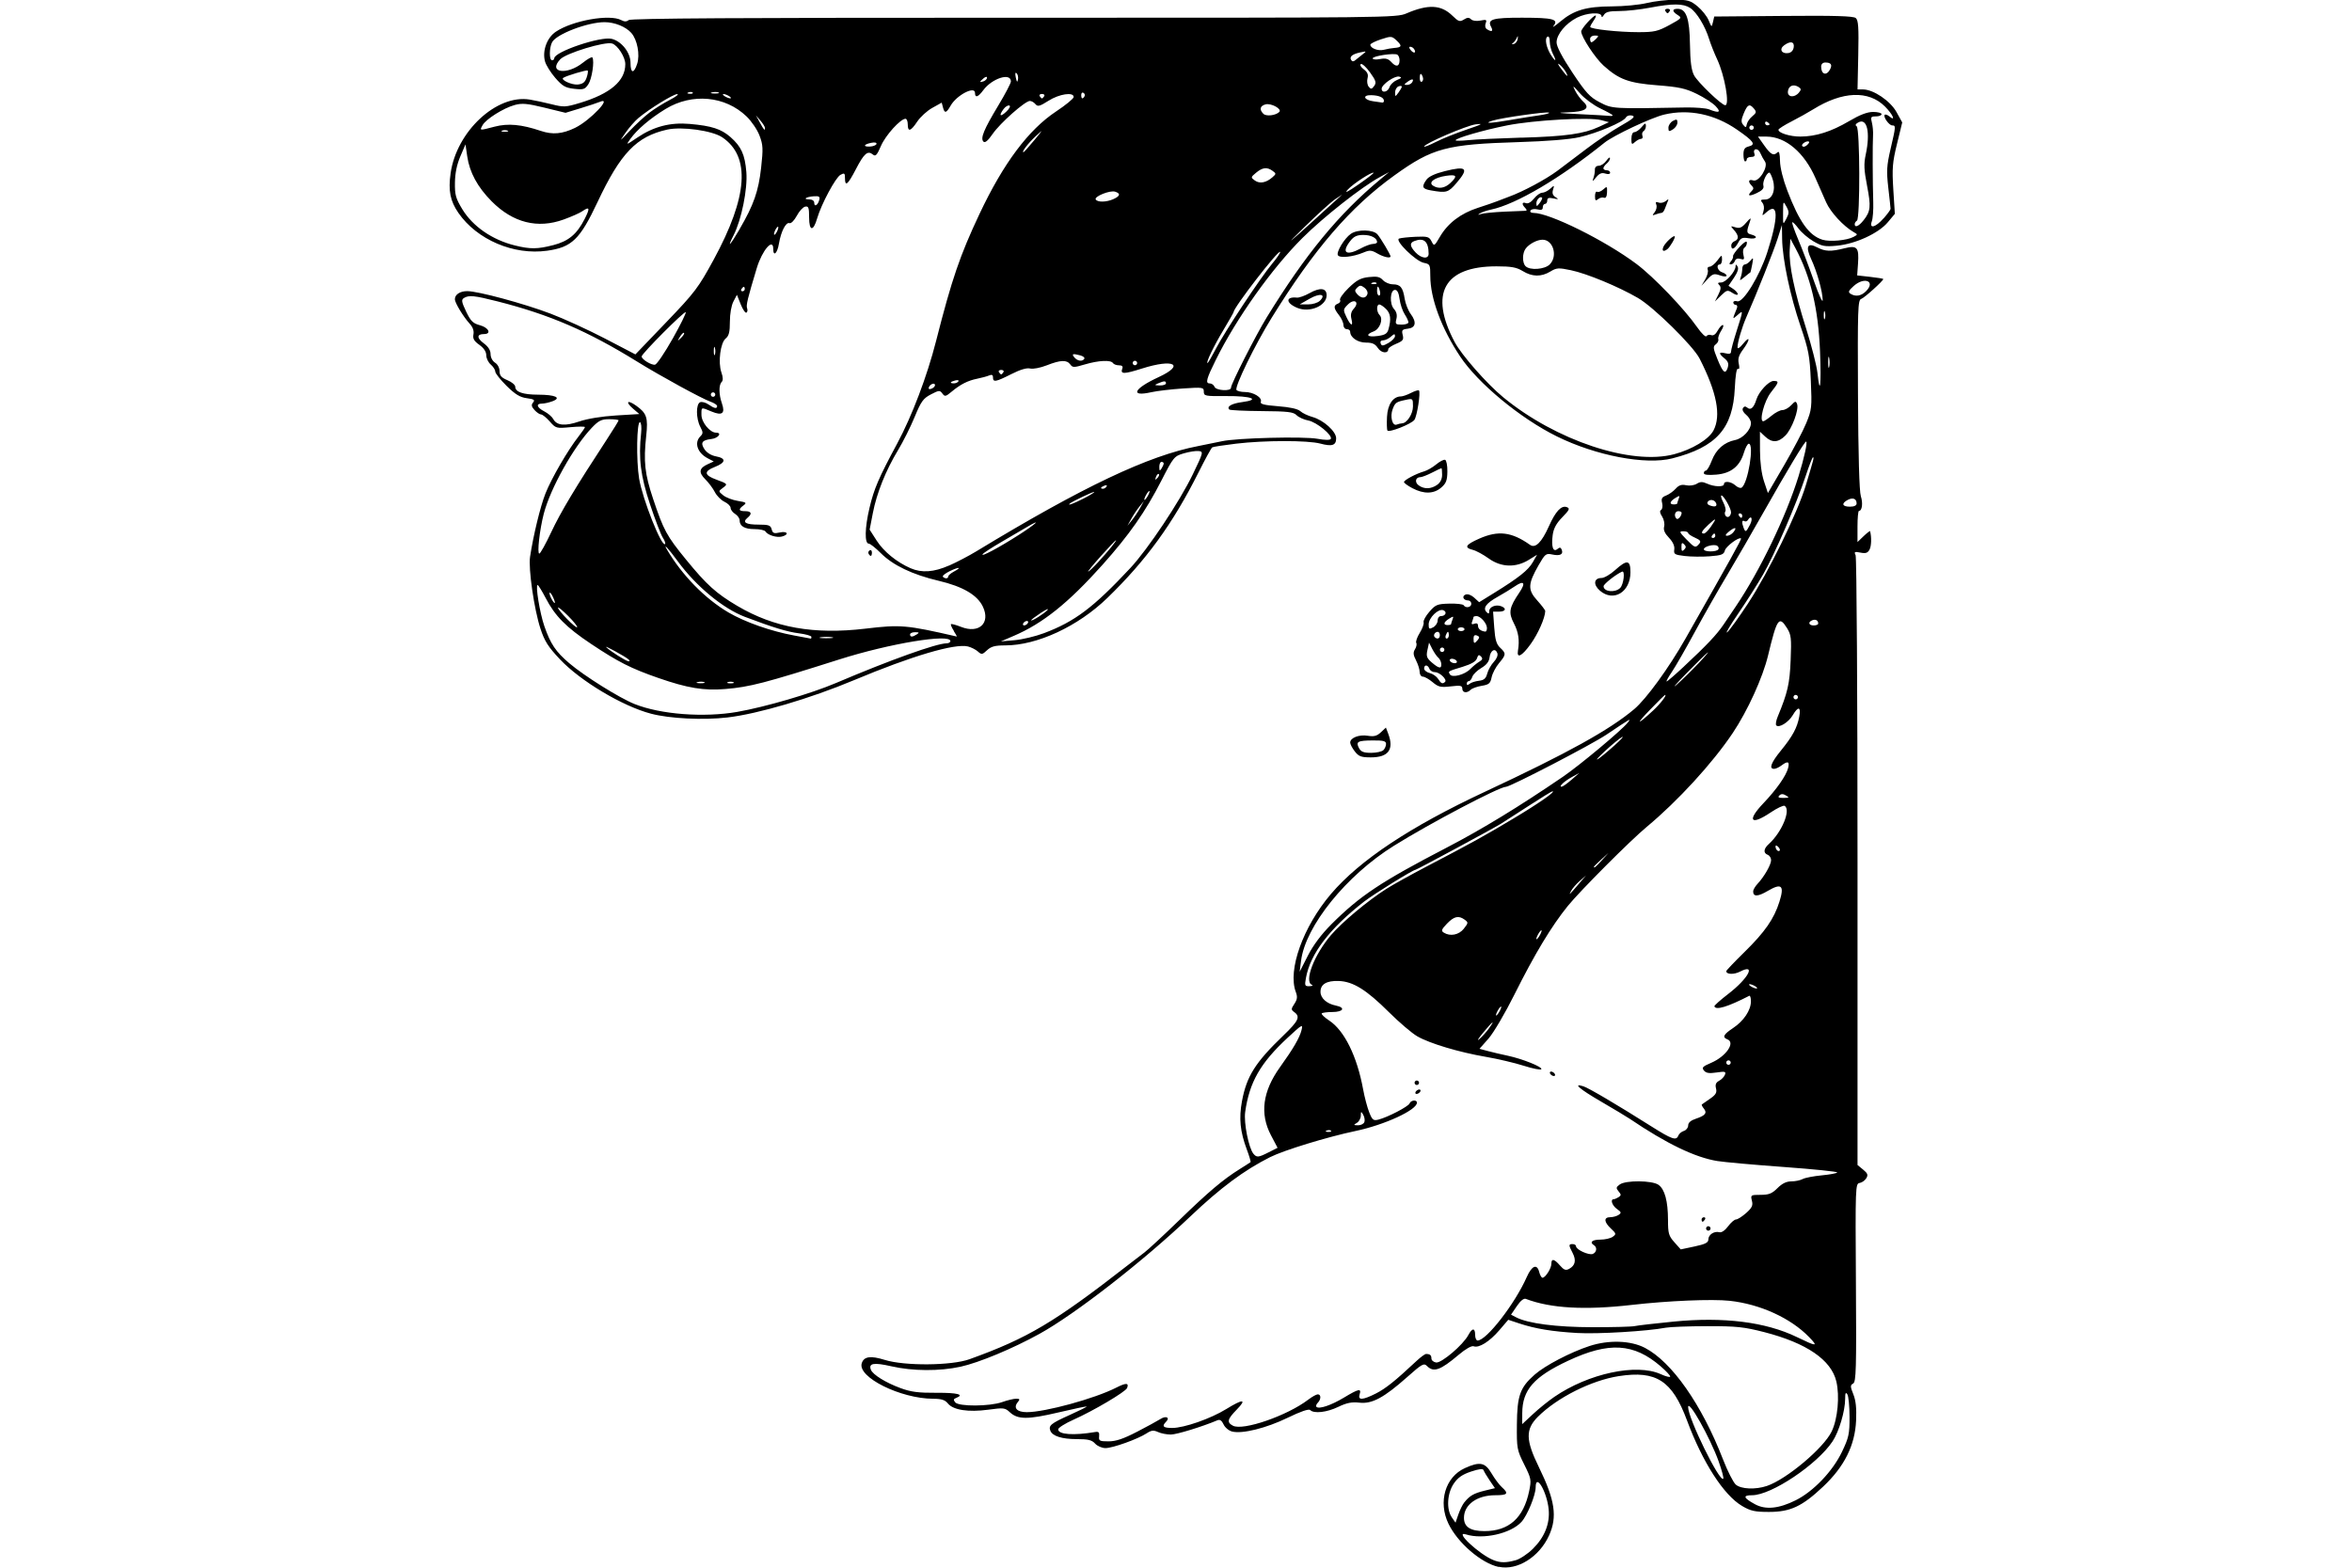 <?xml version="1.0" encoding="UTF-8" standalone="no"?>
<!-- Created with Inkscape (http://www.inkscape.org/) -->
<svg id="svg2" xmlns:rdf="http://www.w3.org/1999/02/22-rdf-syntax-ns#" xmlns="http://www.w3.org/2000/svg" height="45" width="67.5" version="1.1" xmlns:cc="http://creativecommons.org/ns#" xmlns:dc="http://purl.org/dc/elements/1.1/">
 <g id="g85942">
  <rect id="rect2990" opacity="0" height="44.803" width="67.204" y=".197" x="-.001"/>
  <path id="path9141" d="m43.011 44.979c-0.501-0.109-1.177-0.691-1.442-1.242-0.302-0.626-0.091-1.34 0.471-1.595 0.429-0.195 0.581-0.165 0.766 0.151 0.088 0.15 0.221 0.329 0.296 0.396 0.205 0.185 0.167 0.231-0.19 0.231-0.523 0-0.898 0.271-0.898 0.648 0 0.262 0.183 0.382 0.587 0.382 0.702 0 1.122-0.374 1.283-1.145 0.068-0.326 0.062-0.36-0.143-0.772-0.206-0.414-0.214-0.46-0.208-1.141 0.007-0.831 0.09-1.064 0.508-1.432 0.3-0.264 1.028-0.644 1.578-0.824 0.552-0.18 1.181-0.159 1.589 0.054 0.774 0.404 1.63 1.627 2.24 3.201 0.13 0.336 0.296 0.662 0.367 0.724 0.151 0.131 0.568 0.149 0.894 0.038 0.563-0.191 1.627-1.085 1.857-1.562 0.174-0.359 0.235-1.018 0.134-1.44-0.148-0.617-0.853-1.099-2.061-1.411-0.592-0.152-0.799-0.174-1.643-0.173-0.531 0.001-1.067 0.021-1.19 0.044-0.537 0.102-1.95 0.186-2.542 0.152-0.718-0.042-1.199-0.121-1.665-0.275l-0.314-0.104-0.256 0.299c-0.28 0.327-0.586 0.519-0.737 0.461-0.058-0.022-0.229 0.075-0.429 0.244-0.526 0.445-0.719 0.514-0.907 0.325-0.093-0.093-0.143-0.065-0.568 0.312-0.672 0.597-1.011 0.779-1.374 0.738-0.221-0.025-0.365 0.004-0.608 0.121-0.328 0.158-0.697 0.2-0.805 0.091-0.04-0.04-0.271 0.039-0.648 0.222-0.614 0.298-1.3 0.468-1.592 0.395-0.095-0.024-0.206-0.116-0.246-0.205-0.051-0.111-0.105-0.148-0.175-0.119-0.434 0.183-1.167 0.409-1.337 0.41-0.113 0.001-0.279-0.031-0.367-0.071-0.131-0.06-0.193-0.053-0.33 0.037-0.251 0.164-0.972 0.423-1.18 0.423-0.1 0-0.234-0.058-0.298-0.129-0.093-0.103-0.198-0.129-0.522-0.129-0.43 0-0.703-0.086-0.762-0.24-0.058-0.15 0.014-0.209 0.552-0.451 0.28-0.126 0.501-0.236 0.491-0.245-0.009-0.009-0.379 0.069-0.822 0.173-0.874 0.205-1.159 0.203-1.386-0.01-0.135-0.126-0.177-0.131-0.618-0.071-0.569 0.077-1.005 0.01-1.157-0.178-0.083-0.103-0.183-0.135-0.421-0.136-0.938-0.003-2.179-0.619-2.052-1.019 0.062-0.197 0.252-0.224 0.663-0.096 0.568 0.177 1.912 0.166 2.429-0.02 1.677-0.605 2.437-1.057 4.569-2.718 0.142-0.11 0.344-0.265 0.45-0.345 0.106-0.079 0.555-0.496 0.997-0.925 0.845-0.82 1.262-1.172 1.74-1.47 0.158-0.099 0.298-0.188 0.31-0.199 0.012-0.011-0.036-0.174-0.107-0.364-0.192-0.513-0.23-0.894-0.139-1.385 0.133-0.716 0.382-1.112 1.189-1.887 0.434-0.417 0.492-0.539 0.314-0.669-0.097-0.071-0.097-0.089 0.002-0.24 0.083-0.127 0.092-0.201 0.041-0.337-0.24-0.63 0.206-1.873 1.008-2.816 0.825-0.969 2.276-1.932 4.409-2.929 2.375-1.109 3.585-1.778 4.294-2.376 0.345-0.29 0.992-1.18 1.469-2.02 1.298-2.285 1.617-2.859 1.597-2.879-0.056-0.056-0.433 0.225-0.464 0.344-0.03 0.116-0.095 0.141-0.433 0.167-0.219 0.017-0.542 0.013-0.719-0.008-0.293-0.035-0.32-0.052-0.3-0.19 0.014-0.098-0.041-0.216-0.153-0.334-0.122-0.128-0.164-0.224-0.138-0.323 0.02-0.077-0.007-0.207-0.059-0.287-0.065-0.098-0.074-0.161-0.028-0.189 0.037-0.023 0.051-0.112 0.029-0.198-0.031-0.124-0.008-0.168 0.112-0.214 0.083-0.032 0.208-0.12 0.276-0.196 0.093-0.103 0.17-0.129 0.3-0.1 0.098 0.021 0.233 0.003 0.305-0.042 0.101-0.063 0.166-0.064 0.298-0.004 0.205 0.093 0.484 0.101 0.484 0.013 0-0.1 0.202-0.076 0.329 0.038 0.062 0.057 0.142 0.086 0.176 0.064 0.184-0.114 0.371-1.261 0.206-1.261-0.034 0-0.096 0.114-0.138 0.254-0.119 0.396-0.373 0.598-0.796 0.633-0.238 0.02-0.355 0.005-0.355-0.043 0-0.04 0.027-0.072 0.059-0.072 0.033 0 0.109-0.131 0.171-0.292 0.122-0.318 0.355-0.523 0.668-0.586 0.222-0.044 0.454-0.294 0.454-0.488 0-0.069-0.062-0.176-0.139-0.238-0.082-0.066-0.119-0.144-0.091-0.19 0.034-0.056 0.072-0.058 0.13-0.01 0.095 0.079 0.185-0.006 0.257-0.239 0.068-0.222 0.354-0.531 0.492-0.531 0.165 0 0.157 0.035-0.078 0.332-0.188 0.238-0.344 0.826-0.218 0.826 0.026 0 0.133-0.072 0.239-0.161 0.105-0.088 0.246-0.161 0.312-0.161 0.067 0 0.179-0.062 0.251-0.139 0.113-0.121 0.134-0.126 0.169-0.035 0.06 0.157-0.149 0.719-0.338 0.908-0.203 0.203-0.382 0.211-0.579 0.026l-0.149-0.14 0.002 0.542c0.001 0.34 0.044 0.669 0.114 0.881l0.113 0.339 0.466-0.799c0.256-0.439 0.542-0.983 0.634-1.208 0.158-0.387 0.165-0.453 0.132-1.214-0.032-0.721-0.062-0.884-0.298-1.575-0.298-0.875-0.516-1.911-0.526-2.498l-0.006-0.399-0.122 0.386c-0.109 0.345-0.593 1.562-0.896 2.252-0.128 0.292-0.256 0.725-0.256 0.869-0 0.06 0.06 0.023 0.158-0.097 0.209-0.255 0.209-0.12 0 0.163-0.123 0.167-0.153 0.266-0.122 0.407 0.025 0.116 0.017 0.171-0.023 0.147-0.039-0.024-0.074 0.186-0.091 0.555-0.054 1.16-0.527 1.692-1.794 2.016-0.76 0.195-2.187-0.076-3.309-0.629-1.046-0.515-2.267-1.524-2.78-2.297-0.538-0.81-0.856-1.667-0.856-2.308 0-0.326-0.009-0.344-0.186-0.379-0.234-0.047-0.845-0.647-0.71-0.697 0.051-0.019 0.264-0.041 0.474-0.051 0.343-0.015 0.39-0.002 0.458 0.132 0.074 0.146 0.079 0.143 0.244-0.139 0.226-0.385 0.594-0.665 1.084-0.823 0.223-0.072 0.463-0.154 0.534-0.183 0.071-0.029 0.23-0.09 0.354-0.135 0.408-0.148 1.056-0.495 1.395-0.746 0.183-0.136 0.56-0.42 0.837-0.632 0.277-0.212 0.714-0.505 0.971-0.652 0.37-0.211 0.44-0.274 0.338-0.301-0.074-0.019-0.151 0.004-0.179 0.054-0.074 0.133-0.826 0.451-1.336 0.566-0.282 0.064-0.937 0.117-1.737 0.141-2.079 0.063-2.477 0.169-3.57 0.955-1.265 0.909-2.302 2.112-3.525 4.09-0.477 0.77-1.065 1.978-1.009 2.069 0.021 0.033 0.131 0.06 0.244 0.06 0.243 0 0.502 0.16 0.455 0.282-0.025 0.064 0.096 0.095 0.495 0.126 0.341 0.026 0.567 0.076 0.639 0.142 0.061 0.056 0.217 0.13 0.346 0.166 0.318 0.088 0.682 0.415 0.682 0.613 0 0.203-0.117 0.242-0.455 0.151-0.357-0.096-1.602-0.095-2.414 0.002-0.351 0.042-0.66 0.09-0.687 0.106-0.027 0.016-0.206 0.344-0.399 0.729-0.733 1.462-1.495 2.512-2.61 3.593-0.843 0.818-2.016 1.363-2.933 1.363-0.294 0-0.404 0.03-0.521 0.139-0.136 0.128-0.157 0.131-0.262 0.037-0.062-0.056-0.191-0.121-0.285-0.145-0.375-0.094-1.613 0.272-3.271 0.967-1.258 0.527-2.757 0.969-3.636 1.071-0.689 0.08-1.652 0.033-2.188-0.108-0.816-0.214-2.025-0.935-2.615-1.561-0.339-0.359-0.442-0.521-0.56-0.882-0.181-0.552-0.35-1.719-0.298-2.061 0.093-0.614 0.295-1.446 0.442-1.818 0.17-0.431 0.646-1.251 0.948-1.634 0.102-0.129 0.185-0.251 0.185-0.271 0-0.02-0.187-0.019-0.416 0.002-0.406 0.038-0.42 0.034-0.593-0.163-0.098-0.111-0.21-0.202-0.25-0.202-0.04 0-0.124-0.057-0.188-0.127-0.089-0.098-0.099-0.148-0.041-0.217 0.06-0.073 0.027-0.095-0.181-0.123-0.195-0.026-0.332-0.109-0.58-0.354-0.179-0.176-0.325-0.361-0.325-0.411 0-0.05-0.058-0.14-0.129-0.201-0.071-0.061-0.129-0.181-0.129-0.267 0-0.102-0.07-0.207-0.199-0.299-0.153-0.109-0.192-0.178-0.169-0.299 0.02-0.103-0.018-0.209-0.107-0.306-0.179-0.194-0.426-0.601-0.426-0.702 0-0.137 0.147-0.234 0.355-0.234 0.309 0 1.617 0.353 2.391 0.646 0.383 0.145 1.088 0.468 1.566 0.717l0.869 0.453 0.886-0.924c0.823-0.858 0.92-0.987 1.361-1.797 0.982-1.805 1.063-2.96 0.245-3.511-0.287-0.193-1.16-0.315-1.582-0.22-0.878 0.197-1.335 0.673-1.996 2.078-0.507 1.076-0.738 1.299-1.448 1.398-0.959 0.134-2.011-0.315-2.545-1.085-0.236-0.341-0.295-0.64-0.224-1.14 0.17-1.199 1.319-2.27 2.27-2.114 0.146 0.024 0.432 0.085 0.634 0.136 0.341 0.086 0.4 0.083 0.804-0.039 0.875-0.264 1.306-0.631 1.305-1.112 0.003-0.199-0.216-0.543-0.377-0.594-0.204-0.065-1.323 0.276-1.49 0.453-0.362 0.385 0.193 0.466 0.654 0.095 0.134-0.107 0.255-0.174 0.27-0.147 0.061 0.111-0.015 0.612-0.116 0.766-0.098 0.15-0.139 0.163-0.408 0.133-0.254-0.029-0.336-0.076-0.542-0.313-0.133-0.154-0.266-0.366-0.295-0.473-0.083-0.302 0.055-0.681 0.31-0.852 0.478-0.322 1.545-0.512 1.878-0.334 0.091 0.049 0.153 0.049 0.212-0.001 0.059-0.049 3.287-0.069 11.056-0.067 10.775 0.002 10.977-0 11.268-0.125 0.625-0.268 0.994-0.249 1.317 0.066 0.174 0.17 0.213 0.183 0.329 0.111 0.1-0.063 0.149-0.064 0.207-0.007 0.044 0.044 0.156 0.059 0.27 0.036 0.169-0.034 0.189-0.024 0.149 0.079-0.027 0.07-0.012 0.139 0.037 0.17 0.138 0.087 0.187 0.061 0.12-0.065-0.118-0.221 0.036-0.267 0.892-0.266 0.886 0.001 1.051 0.044 0.9 0.234-0.051 0.064 0.034 0.01 0.189-0.12 0.392-0.331 0.75-0.436 1.484-0.439 0.339-0.001 0.79-0.044 1.002-0.096 0.212-0.051 0.575-0.094 0.806-0.094 0.371-0.001 0.447 0.021 0.651 0.189 0.127 0.105 0.27 0.285 0.318 0.4 0.086 0.207 0.087 0.208 0.124 0.051l0.037-0.159 1.984-0.017c1.464-0.013 2.009 0.003 2.077 0.06 0.075 0.062 0.089 0.265 0.072 1.063l-0.021 0.986 0.161 0.001c0.299 0.003 0.78 0.329 0.958 0.65l0.164 0.297-0.15 0.615c-0.131 0.535-0.144 0.705-0.106 1.312l0.044 0.697-0.204 0.244c-0.264 0.315-0.926 0.62-1.457 0.67-0.349 0.033-0.432 0.017-0.676-0.126-0.153-0.09-0.346-0.255-0.429-0.368-0.083-0.112-0.163-0.192-0.178-0.177-0.015 0.015 0.064 0.242 0.175 0.504 0.111 0.262 0.313 0.795 0.449 1.185 0.136 0.389 0.248 0.635 0.249 0.547 0.002-0.231-0.162-0.818-0.328-1.176-0.172-0.37-0.111-0.488 0.175-0.339 0.225 0.118 0.389 0.123 0.777 0.025 0.366-0.092 0.423-0.027 0.39 0.442l-0.024 0.336 0.375 0.042c0.206 0.023 0.375 0.051 0.375 0.061 0 0.052-0.546 0.545-0.636 0.573-0.094 0.03-0.103 0.297-0.091 2.742 0.008 1.726 0.038 2.785 0.082 2.919 0.065 0.198 0.037 0.422-0.054 0.423-0.023 0-0.042 0.201-0.042 0.447l-0 0.447 0.177-0.17c0.098-0.093 0.181-0.157 0.185-0.142 0.045 0.174 0.038 0.427-0.016 0.528-0.052 0.098-0.11 0.117-0.261 0.087-0.169-0.034-0.187-0.024-0.139 0.074 0.03 0.062 0.055 4.026 0.055 8.809v8.696l0.161 0.132c0.131 0.108 0.148 0.153 0.09 0.249-0.039 0.064-0.126 0.125-0.193 0.135-0.118 0.018-0.122 0.111-0.104 2.86 0.016 2.478 0.006 2.849-0.079 2.896-0.086 0.048-0.086 0.083 0.005 0.309 0.072 0.179 0.095 0.403 0.079 0.757-0.032 0.709-0.336 1.318-0.945 1.893-0.604 0.57-0.94 0.727-1.555 0.727-0.407 0-0.528-0.027-0.772-0.171-0.527-0.311-1.133-1.252-1.58-2.454-0.426-1.145-0.881-1.44-1.959-1.273-0.786 0.122-1.772 0.618-2.322 1.168-0.358 0.358-0.352 0.665 0.03 1.445 0.462 0.945 0.534 1.425 0.292 1.96-0.28 0.619-0.915 1.015-1.443 0.9zm0.485-0.192c0.125-0.035 0.349-0.183 0.496-0.329 0.337-0.333 0.493-0.724 0.453-1.134-0.049-0.506-0.373-1.054-0.373-0.631 0 0.223-0.24 0.81-0.407 0.992-0.306 0.336-1.103 0.515-1.596 0.359-0.351-0.111 0.384 0.576 0.791 0.738 0.199 0.08 0.36 0.081 0.636 0.004zm-1.474-1.658c0.152-0.193 0.272-0.263 0.581-0.339l0.3-0.073-0.151-0.222c-0.083-0.122-0.162-0.255-0.175-0.294-0.017-0.05-0.127-0.037-0.36 0.04-0.249 0.083-0.377 0.172-0.496 0.346-0.19 0.28-0.216 0.739-0.054 0.97l0.105 0.151 0.08-0.233c0.044-0.128 0.12-0.284 0.168-0.345zm9.514-0.065c0.508-0.254 1.059-0.831 1.325-1.386 0.198-0.414 0.22-0.515 0.219-1.009-0.001-0.302-0.029-0.592-0.063-0.645-0.047-0.072-0.063-0.04-0.063 0.131-0.002 0.352-0.175 0.936-0.361 1.218-0.44 0.664-1.758 1.547-2.31 1.547-0.276 0-0.251 0.077 0.084 0.259 0.303 0.165 0.685 0.127 1.169-0.115zm-2.211-1.112c-0.247-0.687-0.877-1.808-0.877-1.56 0 0.321 0.903 2.161 1.008 2.055 0.019-0.019-0.041-0.242-0.132-0.496zm-16.694-0.853c0.293-0.152 0.597-0.318 0.675-0.368 0.157-0.101 0.279-0.041 0.16 0.079-0.131 0.131-0.085 0.179 0.175 0.179 0.342 0 1.106-0.267 1.554-0.544 0.48-0.296 0.598-0.29 0.299 0.016-0.271 0.277-0.292 0.366-0.111 0.463 0.287 0.153 1.558-0.286 2.163-0.748 0.11-0.084 0.233-0.152 0.274-0.152 0.097 0 0.096 0.146-0.002 0.243-0.042 0.042-0.058 0.094-0.037 0.116 0.073 0.073 0.421-0.044 0.79-0.266 0.423-0.255 0.506-0.272 0.449-0.093-0.056 0.176 0.088 0.168 0.472-0.027 0.277-0.141 0.544-0.354 1.165-0.935 0.116-0.108 0.237-0.197 0.269-0.197 0.114 0 0.154 0.034 0.154 0.129 0 0.053 0.061 0.105 0.136 0.116 0.153 0.022 0.773-0.505 0.922-0.785 0.113-0.212 0.197-0.215 0.197-0.007 0 0.088 0.032 0.161 0.07 0.161 0.255 0 1.071-1.053 1.41-1.819 0.148-0.335 0.297-0.394 0.36-0.144 0.022 0.088 0.065 0.161 0.094 0.161 0.082 0 0.254-0.271 0.254-0.4 0-0.159 0.081-0.143 0.247 0.048 0.112 0.129 0.166 0.149 0.261 0.098 0.177-0.095 0.211-0.245 0.103-0.455-0.12-0.231-0.12-0.257 0-0.257 0.053 0 0.097 0.028 0.097 0.063 0 0.096 0.365 0.263 0.479 0.22 0.113-0.043 0.134-0.19 0.036-0.25-0.138-0.085-0.053-0.161 0.181-0.161 0.135 0 0.296-0.037 0.357-0.082 0.105-0.076 0.101-0.093-0.052-0.236-0.203-0.191-0.211-0.325-0.019-0.326 0.08-0 0.188-0.031 0.241-0.067 0.083-0.057 0.076-0.081-0.048-0.168-0.137-0.096-0.2-0.278-0.097-0.28 0.026-0 0.09-0.027 0.141-0.059 0.079-0.05 0.08-0.074 0.002-0.167-0.078-0.094-0.074-0.12 0.033-0.198 0.171-0.125 0.928-0.119 1.111 0.009 0.181 0.127 0.273 0.467 0.274 1.011 0 0.385 0.021 0.456 0.183 0.638l0.183 0.205 0.396-0.084c0.309-0.066 0.396-0.11 0.396-0.201 0-0.137 0.167-0.247 0.316-0.208 0.063 0.017 0.163-0.051 0.25-0.169 0.08-0.108 0.183-0.197 0.228-0.197 0.046 0 0.176-0.084 0.291-0.185 0.169-0.151 0.2-0.217 0.165-0.354-0.041-0.163-0.033-0.168 0.249-0.168 0.238 0 0.327-0.035 0.485-0.193 0.133-0.133 0.256-0.193 0.395-0.193 0.111 0 0.258-0.03 0.327-0.067 0.069-0.037 0.314-0.084 0.545-0.106 0.231-0.022 0.432-0.059 0.447-0.083 0.015-0.024-0.672-0.095-1.527-0.157s-1.715-0.139-1.911-0.171c-0.64-0.103-1.461-0.499-2.513-1.211-0.088-0.06-0.457-0.281-0.819-0.492-0.626-0.364-0.833-0.542-0.516-0.443 0.15 0.047 0.951 0.518 1.943 1.145 0.605 0.382 0.725 0.423 0.784 0.269 0.02-0.052 0.091-0.112 0.159-0.133 0.068-0.021 0.123-0.093 0.123-0.158 0-0.079 0.075-0.144 0.224-0.193 0.269-0.089 0.328-0.167 0.223-0.294-0.043-0.052-0.068-0.104-0.054-0.115 0.014-0.011 0.119-0.084 0.235-0.164 0.166-0.115 0.201-0.176 0.171-0.296-0.028-0.11-0.003-0.17 0.089-0.219 0.07-0.037 0.145-0.115 0.167-0.174 0.035-0.092 0.003-0.1-0.24-0.064-0.212 0.032-0.301 0.018-0.362-0.056-0.07-0.084-0.04-0.116 0.206-0.221 0.427-0.183 0.704-0.583 0.467-0.674-0.155-0.059-0.114-0.141 0.163-0.325 0.305-0.202 0.512-0.511 0.512-0.767 0-0.1-0.021-0.171-0.048-0.158-0.627 0.321-0.962 0.421-1.001 0.301-0.007-0.021 0.172-0.181 0.397-0.354 0.579-0.445 0.813-0.886 0.34-0.642-0.174 0.09-0.396 0.083-0.396-0.013 0-0.02 0.234-0.265 0.52-0.546 0.588-0.576 0.851-0.954 1.006-1.447 0.147-0.466 0.064-0.544-0.332-0.312-0.289 0.17-0.422 0.174-0.422 0.014 0-0.044 0.057-0.142 0.127-0.217 0.191-0.204 0.388-0.549 0.388-0.679 0-0.063-0.043-0.131-0.096-0.152-0.134-0.051-0.121-0.175 0.034-0.314 0.371-0.336 0.636-0.977 0.451-1.092-0.035-0.021-0.215 0.064-0.401 0.189-0.577 0.389-0.691 0.241-0.206-0.267 0.372-0.39 0.65-0.787 0.706-1.007 0.048-0.191-0.008-0.212-0.193-0.072-0.069 0.052-0.163 0.095-0.209 0.095-0.154 0-0.088-0.177 0.196-0.525 0.336-0.412 0.466-0.654 0.526-0.973 0.054-0.29-0.029-0.309-0.187-0.042-0.12 0.204-0.392 0.373-0.472 0.293-0.025-0.025-0.007-0.138 0.041-0.252 0.285-0.689 0.344-0.944 0.371-1.622 0.026-0.637 0.015-0.729-0.106-0.922-0.228-0.361-0.286-0.277-0.542 0.788-0.152 0.633-0.586 1.587-1.013 2.225-0.579 0.865-1.579 1.956-2.47 2.696-0.47 0.39-1.91 1.834-2.262 2.267-0.47 0.58-0.952 1.379-1.531 2.539-0.266 0.534-0.602 1.105-0.745 1.268l-0.261 0.296 0.244 0.065c0.134 0.036 0.389 0.096 0.566 0.133 0.423 0.09 1.004 0.324 0.965 0.388-0.017 0.028-0.245-0.017-0.506-0.1-0.261-0.083-0.746-0.197-1.078-0.254-0.774-0.132-1.621-0.385-1.977-0.591-0.154-0.089-0.518-0.4-0.811-0.691-0.651-0.648-1.032-0.884-1.448-0.897-0.343-0.011-0.518 0.094-0.518 0.31 0 0.184 0.178 0.343 0.441 0.396 0.287 0.058 0.216 0.185-0.103 0.185-0.145 0-0.28 0.018-0.302 0.039-0.021 0.021 0.076 0.115 0.216 0.207 0.434 0.287 0.797 1.024 0.971 1.971 0.042 0.229 0.121 0.528 0.176 0.664 0.088 0.22 0.118 0.244 0.265 0.207 0.266-0.067 0.858-0.375 0.893-0.465 0.036-0.095 0.211-0.113 0.211-0.021 0 0.21-0.926 0.637-1.762 0.813-0.813 0.171-2.057 0.552-2.453 0.751-0.746 0.375-1.426 0.881-2.29 1.703-1.34 1.275-3.303 2.804-4.328 3.369-0.765 0.423-1.739 0.828-2.263 0.943-0.607 0.133-1.373 0.128-1.984-0.011-0.508-0.116-0.664-0.09-0.591 0.099 0.054 0.139 0.421 0.368 0.844 0.524 0.304 0.113 0.513 0.14 1.04 0.137 0.603-0.004 0.813 0.051 0.561 0.148-0.076 0.029-0.081 0.058-0.024 0.127 0.102 0.123 0.989 0.118 1.345-0.008 0.15-0.053 0.331-0.097 0.402-0.097 0.106 0 0.115 0.016 0.049 0.096-0.138 0.166-0.029 0.29 0.255 0.29 0.531 0 1.95-0.389 2.567-0.703 0.283-0.144 0.372-0.142 0.314 0.009-0.042 0.109-0.968 0.656-1.534 0.908-0.244 0.109-0.444 0.234-0.444 0.279 0 0.15 0.442 0.182 1.062 0.077 0.1-0.017 0.125 0.01 0.113 0.123-0.014 0.131 0.012 0.145 0.271 0.145 0.212 0 0.425-0.072 0.82-0.277zm16.332-5.837c0-0.035 0.029-0.064 0.064-0.064 0.035 0 0.064 0.029 0.064 0.064 0 0.035-0.029 0.064-0.064 0.064s-0.064-0.029-0.064-0.064zm-0.129-0.257c0-0.035 0.031-0.064 0.068-0.064s0.05 0.029 0.028 0.064-0.052 0.064-0.068 0.064c-0.016 0-0.028-0.029-0.028-0.064zm-8.205-3.668c0.022-0.035 0.069-0.064 0.104-0.064 0.035 0 0.046 0.029 0.025 0.064-0.022 0.035-0.069 0.064-0.104 0.064-0.035 0-0.046-0.029-0.025-0.064zm-0.032-0.257c0-0.035 0.029-0.064 0.064-0.064 0.035 0 0.064 0.029 0.064 0.064 0 0.035-0.029 0.064-0.064 0.064-0.035 0-0.064-0.029-0.064-0.064zm3.893-0.257c-0.022-0.035-0.011-0.064 0.025-0.064s0.082 0.029 0.104 0.064c0.022 0.035 0.011 0.064-0.025 0.064s-0.082-0.029-0.104-0.064zm0.117 9.274c0.981-0.673 2.359-0.968 3.053-0.653 0.15 0.068 0.273 0.099 0.273 0.068 0-0.031-0.123-0.162-0.273-0.292-0.772-0.666-1.485-0.709-2.655-0.161-0.987 0.462-1.315 0.837-1.318 1.506l-0.001 0.314 0.306-0.285c0.168-0.157 0.445-0.381 0.615-0.497zm7.314-1.715c-0.531-0.548-1.405-0.947-2.282-1.043-0.5-0.055-1.769-0.001-2.8 0.117-1.351 0.156-2.339 0.1-3.049-0.172-0.059-0.023-0.154 0.053-0.259 0.209l-0.166 0.244 0.146 0.076c0.338 0.177 1.152 0.283 2.198 0.284 0.58 0.001 1.122-0.013 1.205-0.032s0.585-0.077 1.116-0.129c1.433-0.142 2.645 0.01 3.539 0.444 0.575 0.279 0.621 0.279 0.352 0.002zm-15.508-5.307 0.252-0.128-0.19-0.361c-0.325-0.618-0.239-1.26 0.262-1.957 0.379-0.527 0.564-0.846 0.616-1.062 0.044-0.18 0.018-0.166-0.398 0.22-0.787 0.73-1.099 1.278-1.22 2.136-0.043 0.307 0.101 1.03 0.237 1.195 0.094 0.113 0.144 0.108 0.44-0.043zm1.785-0.618c-0.021-0.021-0.077-0.024-0.123-0.005-0.051 0.021-0.036 0.036 0.039 0.039 0.068 0.003 0.106-0.012 0.085-0.034zm0.958-0.247c0.019-0.051 0.005-0.145-0.032-0.209-0.062-0.107-0.068-0.105-0.07 0.025-0.001 0.078-0.053 0.171-0.115 0.207-0.1 0.058-0.097 0.066 0.034 0.068 0.081 0.001 0.163-0.04 0.182-0.091zm10.514-1.709c0-0.035-0.029-0.064-0.064-0.064s-0.064 0.029-0.064 0.064c0 0.035 0.029 0.064 0.064 0.064 0.035 0 0.064-0.029 0.064-0.064zm-6.939-0.981c0.197-0.277 0.106-0.208-0.171 0.129-0.138 0.168-0.185 0.248-0.103 0.177 0.081-0.071 0.205-0.208 0.274-0.306zm0.31-0.499c0.038-0.071 0.054-0.129 0.037-0.129s-0.063 0.058-0.101 0.129c-0.038 0.071-0.054 0.129-0.037 0.129s0.063-0.058 0.101-0.129zm7.336-0.708c-0.053-0.034-0.125-0.062-0.161-0.062s-0.021 0.028 0.032 0.062 0.125 0.062 0.161 0.062 0.021-0.028-0.032-0.062zm-12.726-0.043c-0.231-0.093 0.064-0.863 0.547-1.428 0.317-0.371 1.053-0.986 1.593-1.33 0.177-0.113 0.698-0.402 1.158-0.643 1.313-0.687 1.619-0.856 2.478-1.369 0.731-0.437 1.232-0.786 1.128-0.786-0.022 0-0.321 0.183-0.665 0.407s-0.707 0.458-0.809 0.521c-0.223 0.139-2.424 1.325-2.458 1.325-0.071 0-1.201 0.7-1.476 0.914-0.994 0.776-1.544 1.498-1.668 2.191-0.04 0.222-0.032 0.241 0.104 0.236 0.081-0.003 0.112-0.02 0.067-0.037zm0.549-1.73c0.83-0.829 1.423-1.224 3.329-2.215 1.007-0.524 2.066-1.169 3.326-2.029 0.475-0.324 1.676-1.326 1.854-1.547 0.118-0.147 0.112-0.143-0.611 0.342-0.43 0.288-2.753 1.494-2.879 1.494-0.191 0-2.186 1.05-3.216 1.693-1.368 0.853-2.538 2.303-2.664 3.301l-0.04 0.315 0.235-0.461c0.153-0.3 0.386-0.612 0.667-0.893zm5.999 0.292c0.038-0.071 0.054-0.129 0.037-0.129s-0.063 0.058-0.101 0.129c-0.038 0.071-0.054 0.129-0.037 0.129s0.063-0.058 0.101-0.129zm-2.188-0.175c0.13-0.165 0.131-0.179 0.025-0.257-0.175-0.128-0.306-0.099-0.51 0.114-0.157 0.164-0.172 0.206-0.092 0.256 0.185 0.117 0.435 0.068 0.578-0.113zm3.315-1.305 0.193-0.225-0.183 0.161c-0.101 0.088-0.213 0.219-0.249 0.289-0.07 0.135-0.066 0.132 0.24-0.225zm0.647-0.66 0.189-0.209-0.209 0.189c-0.115 0.104-0.209 0.198-0.209 0.209 0 0.05 0.053 0.006 0.229-0.189zm5.059-0.384c-0.046-0.046-0.076-0.05-0.076-0.01 0 0.086 0.076 0.162 0.119 0.119 0.018-0.018-0.001-0.068-0.043-0.109zm0.223-1.475c-0.085-0.05-0.139-0.049-0.19 0.002-0.052 0.052-0.02 0.07 0.119 0.069 0.166-0.002 0.175-0.011 0.071-0.071zm-6.155-0.449 0.225-0.197-0.214 0.118c-0.223 0.123-0.389 0.28-0.293 0.277 0.031-0.001 0.158-0.09 0.281-0.198zm1.228-0.981c0.192-0.172 0.291-0.282 0.22-0.244-0.071 0.037-0.288 0.216-0.483 0.397-0.434 0.404-0.22 0.279 0.263-0.153zm1.11-1.003c0.214-0.198 0.41-0.454 0.349-0.454-0.011 0-0.208 0.194-0.437 0.431-0.42 0.434-0.369 0.447 0.087 0.023zm-26.277 0.034c0.807-0.141 2.119-0.525 2.832-0.829 1.547-0.659 2.887-1.139 3.176-1.139 0.058 0 0.106-0.029 0.106-0.064 0-0.22-1.742 0.068-3.185 0.526-2.139 0.679-2.572 0.792-3.276 0.85-0.613 0.051-1.084-0.027-1.914-0.315-0.789-0.274-1.159-0.461-1.935-0.979-0.719-0.48-1.035-0.799-1.306-1.321-0.106-0.203-0.209-0.37-0.229-0.37-0.069-0 0.062 0.804 0.193 1.181 0.177 0.51 0.326 0.732 0.712 1.061 0.43 0.367 1.444 1.001 1.877 1.174 0.748 0.299 1.988 0.393 2.95 0.225zm30.438-0.423c0-0.035-0.029-0.064-0.064-0.064s-0.064 0.029-0.064 0.064c0 0.035 0.029 0.064 0.064 0.064 0.035 0 0.064-0.029 0.064-0.064zm-2.865-0.958c0.51-0.545 0.296-0.371-0.322 0.262-0.318 0.325-0.445 0.474-0.282 0.329 0.163-0.144 0.435-0.411 0.604-0.592zm-28.522 0.529c-0.044-0.018-0.13-0.019-0.193-0.002-0.063 0.016-0.027 0.031 0.079 0.032 0.106 0.001 0.157-0.012 0.114-0.03zm0.835-0c-0.044-0.018-0.117-0.018-0.161 0-0.044 0.018-0.008 0.033 0.08 0.033 0.088 0 0.125-0.015 0.08-0.033zm27.286-0.456c0.651-0.607 0.936-0.909 1.133-1.2 0.093-0.138 0.25-0.369 0.348-0.515 0.697-1.033 1.444-2.583 1.802-3.739 0.166-0.536 0.266-0.997 0.217-0.997-0.044 0-0.545 0.831-1.202 1.995-0.33 0.584-0.807 1.409-1.061 1.834-0.254 0.425-0.674 1.163-0.933 1.641-0.259 0.478-0.554 0.992-0.656 1.142-0.102 0.15-0.169 0.274-0.15 0.274 0.02 0 0.246-0.195 0.502-0.434zm-30.294-0.198c-0.096-0.085-0.712-0.421-0.64-0.35 0.113 0.112 0.575 0.404 0.639 0.404 0.039 0 0.04-0.02 0.001-0.054zm11.919-0.752c0.888-0.334 1.42-0.734 2.482-1.871 0.503-0.538 1.423-1.919 1.796-2.697 0.3-0.624 0.305-0.644 0.166-0.661-0.079-0.01-0.271 0.02-0.428 0.066-0.277 0.081-0.295 0.103-0.647 0.79-0.455 0.888-0.92 1.552-1.686 2.409-0.983 1.099-1.716 1.686-2.553 2.043l-0.364 0.156 0.397-0.035c0.218-0.019 0.595-0.109 0.837-0.2zm-6.671 0.105c0-0.031-0.161-0.077-0.358-0.102-0.334-0.042-0.747-0.168-1.549-0.472-0.628-0.238-1.401-0.877-1.923-1.589-0.277-0.377-0.437-0.551-0.313-0.339 0.428 0.73 1.093 1.409 1.763 1.801 0.477 0.279 1.228 0.542 1.887 0.662 0.254 0.046 0.469 0.086 0.477 0.089 0.009 0.003 0.016-0.02 0.016-0.051zm0.596 0.012c-0.079-0.015-0.224-0.016-0.322-0.001-0.098 0.015-0.033 0.027 0.144 0.028 0.177 0 0.257-0.012 0.178-0.027zm2.428-0.083c0.078-0.05 0.069-0.063-0.048-0.063-0.08-0.001-0.145 0.028-0.145 0.063 0 0.081 0.068 0.081 0.193 0zm1.064-0.102c-0.06-0.092-0.097-0.178-0.083-0.192 0.014-0.014 0.146 0.021 0.292 0.079 0.514 0.202 0.848-0.11 0.624-0.581-0.159-0.336-0.577-0.58-1.27-0.743-0.752-0.177-1.31-0.444-1.659-0.793-0.15-0.15-0.305-0.273-0.345-0.273-0.125 0-0.116-0.453 0.02-1.027 0.131-0.553 0.263-0.858 0.799-1.855 0.42-0.781 0.856-1.931 1.11-2.929 0.454-1.783 0.685-2.46 1.249-3.656 0.685-1.452 1.405-2.415 2.197-2.939 0.278-0.184 0.505-0.371 0.505-0.415 0-0.15-0.414-0.089-0.723 0.108-0.254 0.161-0.309 0.175-0.374 0.097-0.042-0.051-0.114-0.092-0.16-0.092-0.137 0-0.855 0.636-1.068 0.946-0.134 0.195-0.22 0.267-0.264 0.223-0.095-0.095 0.009-0.347 0.427-1.041 0.198-0.329 0.36-0.638 0.36-0.687 0-0.263-0.539-0.092-0.794 0.252-0.147 0.199-0.236 0.228-0.236 0.077 0-0.211-0.528 0.064-0.698 0.363-0.126 0.221-0.175 0.233-0.222 0.051l-0.036-0.135-0.271 0.151c-0.149 0.083-0.343 0.26-0.431 0.393-0.187 0.281-0.272 0.306-0.272 0.08 0-0.088-0.029-0.161-0.064-0.161-0.145 0-0.573 0.473-0.704 0.777-0.116 0.269-0.156 0.313-0.232 0.25-0.149-0.124-0.253-0.034-0.486 0.415-0.235 0.454-0.316 0.521-0.316 0.261 0-0.143-0.016-0.155-0.129-0.094-0.14 0.075-0.551 0.842-0.669 1.249-0.112 0.386-0.231 0.372-0.231-0.026 0-0.281-0.017-0.329-0.113-0.31-0.062 0.012-0.171 0.13-0.241 0.263-0.072 0.134-0.164 0.227-0.209 0.211-0.102-0.039-0.246 0.241-0.304 0.593-0.046 0.277-0.163 0.381-0.163 0.145 0-0.329-0.317 0.041-0.471 0.548-0.265 0.879-0.312 1.07-0.279 1.156 0.02 0.051 0.011 0.108-0.019 0.127s-0.104-0.089-0.164-0.239l-0.109-0.273-0.101 0.193c-0.059 0.113-0.101 0.353-0.101 0.577-0 0.297-0.027 0.407-0.12 0.483-0.153 0.125-0.224 0.685-0.124 0.973 0.05 0.142 0.052 0.232 0.008 0.276-0.086 0.086-0.083 0.356 0.007 0.614 0.101 0.29 0.009 0.362-0.297 0.234-0.307-0.128-0.29-0.134-0.29 0.095 0 0.215 0.244 0.512 0.421 0.512 0.181 0 0.061 0.16-0.136 0.182-0.269 0.03-0.321 0.107-0.198 0.294 0.065 0.099 0.193 0.178 0.331 0.204 0.3 0.056 0.285 0.178-0.038 0.305-0.317 0.125-0.304 0.234 0.044 0.361 0.332 0.122 0.338 0.129 0.188 0.24-0.128 0.095-0.128 0.096 0.012 0.211 0.078 0.064 0.266 0.136 0.418 0.161 0.246 0.04 0.265 0.054 0.165 0.129-0.156 0.115-0.141 0.166 0.048 0.166 0.182 0 0.207 0.075 0.065 0.192-0.155 0.129-0.049 0.194 0.317 0.194 0.294 0 0.348 0.019 0.378 0.135 0.03 0.113 0.067 0.128 0.233 0.091 0.221-0.049 0.279 0.059 0.062 0.116-0.151 0.039-0.408-0.04-0.473-0.145-0.023-0.038-0.165-0.068-0.315-0.068-0.285 0-0.427-0.085-0.427-0.255 0-0.055-0.058-0.137-0.129-0.181-0.071-0.044-0.129-0.122-0.129-0.173 0-0.051-0.08-0.13-0.177-0.176-0.097-0.046-0.221-0.171-0.275-0.277-0.054-0.106-0.176-0.271-0.273-0.366-0.2-0.198-0.181-0.322 0.068-0.435l0.173-0.079-0.175-0.092c-0.293-0.153-0.392-0.446-0.212-0.626 0.084-0.084 0.085-0.117 0-0.278-0.125-0.239-0.126-0.658-0.002-0.705 0.051-0.02 0.159 0.01 0.24 0.066 0.164 0.115 0.246 0.13 0.246 0.044 0-0.032-0.086-0.088-0.191-0.125-0.244-0.085-1.427-0.732-2.094-1.144-1.425-0.882-2.52-1.355-4.021-1.736-0.662-0.168-0.821-0.184-0.962-0.095-0.077 0.049-0.067 0.111 0.064 0.387 0.132 0.277 0.194 0.339 0.397 0.394 0.253 0.068 0.338 0.253 0.116 0.253-0.209 0-0.211 0.114-0.006 0.266 0.129 0.095 0.195 0.2 0.195 0.31 0 0.096 0.054 0.199 0.129 0.246 0.074 0.046 0.129 0.15 0.129 0.244 0 0.126 0.052 0.185 0.225 0.258 0.124 0.052 0.225 0.136 0.225 0.188 0 0.15 0.22 0.227 0.655 0.228 0.494 0.001 0.683 0.087 0.416 0.188-0.098 0.037-0.235 0.068-0.303 0.068-0.184 0-0.151 0.112 0.067 0.224 0.105 0.054 0.22 0.153 0.256 0.219 0.101 0.189 0.339 0.21 0.75 0.069 0.227-0.078 0.644-0.146 1.048-0.171l0.672-0.041-0.179-0.154c-0.233-0.201-0.164-0.266 0.09-0.085 0.301 0.214 0.344 0.342 0.287 0.862-0.081 0.744-0.043 1.091 0.199 1.816 0.3 0.897 0.387 1.057 0.944 1.739 0.59 0.723 0.866 0.972 1.471 1.329 1.058 0.626 2.204 0.829 3.679 0.653 1.008-0.12 1.17-0.106 2.617 0.226 0.013 0.003-0.026-0.07-0.086-0.161zm-2.445-2.21c-0.02-0.033-0.008-0.078 0.028-0.1 0.036-0.022 0.065 0.005 0.065 0.06 0 0.113-0.039 0.13-0.094 0.04zm25.243 1.413c0.585-0.892 1.411-2.582 1.652-3.38 0.233-0.773 0.241-0.804 0.205-0.804-0.017 0-0.11 0.239-0.207 0.531-0.268 0.81-0.896 2.264-1.222 2.829-0.161 0.278-0.484 0.787-0.72 1.131-0.235 0.344-0.375 0.582-0.311 0.53 0.064-0.052 0.336-0.429 0.604-0.837zm-33.867 0.37c-0.16-0.16-0.291-0.267-0.291-0.238 0 0.079 0.509 0.6 0.548 0.561 0.018-0.018-0.098-0.164-0.258-0.324zm13.191 0.207c0.022-0.035 0.011-0.064-0.025-0.064s-0.082 0.029-0.104 0.064c-0.022 0.035-0.011 0.064 0.025 0.064s0.082-0.029 0.104-0.064zm22.684 0.011c0-0.091-0.072-0.132-0.167-0.096-0.134 0.051-0.109 0.15 0.038 0.15 0.071 0 0.129-0.024 0.129-0.054zm-22.116-0.392c0.042-0.05-0.048-0.01-0.198 0.089-0.15 0.099-0.274 0.193-0.274 0.208 0 0.046 0.392-0.2 0.471-0.297zm-14.19-0.359c-0.04-0.089-0.086-0.149-0.1-0.134-0.03 0.03 0.1 0.295 0.145 0.295 0.016 0-0.005-0.072-0.045-0.161zm11.338-0.6c0-0.029 0.072-0.092 0.161-0.14 0.248-0.133 0.149-0.143-0.12-0.012-0.131 0.064-0.218 0.136-0.193 0.161 0.061 0.061 0.152 0.056 0.152-0.009zm0.024-0.313c0.217-0.096 0.568-0.279 0.78-0.408 3.06-1.857 4.941-2.749 6.371-3.023 0.212-0.041 0.516-0.103 0.676-0.138 0.426-0.095 2.357-0.144 2.752-0.07 0.204 0.038 0.354 0.04 0.376 0.004 0.062-0.101-0.406-0.485-0.645-0.53-0.125-0.023-0.276-0.092-0.337-0.153-0.093-0.093-0.252-0.111-1.001-0.117-0.49-0.004-0.908-0.024-0.928-0.044-0.086-0.086 0.066-0.174 0.368-0.214 0.545-0.072 0.263-0.179-0.457-0.173-0.607 0.005-0.644-0.002-0.644-0.126 0-0.126-0.026-0.13-0.602-0.092-0.331 0.022-0.738 0.07-0.905 0.107-0.623 0.14-0.507-0.101 0.208-0.432 0.774-0.358 0.437-0.537-0.47-0.249-0.522 0.166-0.633 0.167-0.57 0.004 0.025-0.064-0.006-0.095-0.096-0.095-0.072 0-0.15-0.029-0.172-0.064-0.059-0.095-0.412-0.078-0.805 0.038-0.317 0.094-0.352 0.094-0.421 0-0.1-0.136-0.278-0.129-0.673 0.026-0.184 0.072-0.393 0.113-0.477 0.092-0.098-0.025-0.285 0.031-0.542 0.161-0.447 0.226-0.525 0.24-0.525 0.095 0-0.073-0.033-0.09-0.113-0.056-0.062 0.026-0.214 0.067-0.338 0.092-0.27 0.054-0.482 0.161-0.736 0.373-0.172 0.143-0.196 0.148-0.266 0.052-0.071-0.097-0.098-0.095-0.33 0.026-0.219 0.114-0.281 0.201-0.466 0.649-0.117 0.284-0.331 0.711-0.475 0.949-0.352 0.581-0.613 1.233-0.724 1.808l-0.092 0.476 0.202 0.315c0.202 0.315 0.578 0.621 0.974 0.793 0.318 0.138 0.667 0.114 1.102-0.078zm4.285-0.106c0.291-0.316 0.538-0.621 0.503-0.621-0.013 0-0.205 0.203-0.427 0.45-0.222 0.248-0.388 0.45-0.368 0.45 0.019 0 0.151-0.126 0.293-0.279zm-2.298-0.765c0.508-0.325 0.695-0.5 0.257-0.241-0.133 0.079-0.467 0.274-0.743 0.435-0.276 0.16-0.518 0.318-0.538 0.351-0.055 0.089 0.464-0.187 1.023-0.545zm-13.404-0.089c0.265-0.567 0.71-1.309 1.586-2.646 0.191-0.292 0.347-0.545 0.347-0.563 0-0.018-0.12-0.033-0.267-0.033-0.226 0-0.303 0.038-0.502 0.246-0.526 0.553-1.189 1.74-1.378 2.467-0.119 0.457-0.196 1.149-0.128 1.145 0.03-0.002 0.184-0.279 0.342-0.616zm32.513 0.349c-0.06-0.06-0.077-0.043-0.077 0.077 0 0.12 0.017 0.137 0.077 0.077 0.06-0.06 0.06-0.094 0-0.154zm0.982 0.146c0.02-0.033 0.006-0.079-0.032-0.103-0.091-0.057-0.384 0.019-0.384 0.099s0.366 0.083 0.416 0.003zm-0.55-0.159c0.06-0.072 0.036-0.107-0.121-0.177-0.108-0.048-0.196-0.108-0.196-0.135 0-0.027-0.062-0.049-0.138-0.049-0.125 0-0.118 0.02 0.08 0.225 0.246 0.253 0.269 0.262 0.374 0.136zm-29.743-0.178c-0.054-0.083-0.219-0.512-0.366-0.955-0.273-0.821-0.335-1.317-0.256-2.054 0.017-0.157 0.002-0.294-0.032-0.305-0.095-0.03-0.112 1.099-0.026 1.619 0.099 0.592 0.647 1.976 0.745 1.878 0.018-0.018-0.011-0.101-0.065-0.183zm30.205-0.054c0-0.035-0.013-0.064-0.028-0.064s-0.046 0.029-0.068 0.064c-0.022 0.035-0.009 0.064 0.028 0.064 0.037 0 0.068-0.029 0.068-0.064zm0.516-0.098c0.123-0.149 0.05-0.164-0.121-0.025-0.103 0.084-0.121 0.123-0.056 0.123 0.053 0 0.132-0.044 0.177-0.098zm-0.649-0.153c0.185-0.26 0.166-0.282-0.06-0.07-0.2 0.187-0.236 0.257-0.133 0.257 0.033 0 0.12-0.084 0.193-0.187zm1.131-0.07c0.09-0.174 0.033-0.286-0.065-0.128-0.022 0.036-0.067 0.049-0.1 0.028-0.069-0.042-0.078 0.042-0.021 0.191 0.053 0.139 0.071 0.131 0.186-0.091zm-17.505-0.478 0.109-0.197-0.127 0.157c-0.07 0.086-0.176 0.245-0.236 0.354l-0.109 0.197 0.127-0.157c0.07-0.086 0.176-0.245 0.236-0.354zm15.542 0.141c0.001-0.026-0.043-0.048-0.096-0.048-0.099 0-0.132 0.136-0.053 0.215 0.043 0.043 0.146-0.073 0.148-0.167zm1.417-0.015c0-0.113-0.21-0.483-0.275-0.484-0.028-0-0.005 0.087 0.051 0.195 0.055 0.107 0.083 0.223 0.062 0.257-0.052 0.084 0.026 0.203 0.102 0.156 0.033-0.02 0.06-0.076 0.06-0.125zm0.322 0.095c0-0.035-0.031-0.064-0.068-0.064s-0.05 0.029-0.028 0.064c0.022 0.035 0.052 0.064 0.068 0.064 0.016 0 0.028-0.029 0.028-0.064zm-0.749-0.354c-0.041-0.107-0.188-0.129-0.245-0.038-0.02 0.032 0 0.073 0.044 0.091 0.157 0.064 0.237 0.042 0.201-0.054zm4.031 0.004c0-0.137-0.109-0.18-0.256-0.101-0.189 0.101-0.159 0.194 0.063 0.194 0.125 0 0.193-0.033 0.193-0.093zm-22.199-0.134c0.176-0.089 0.32-0.176 0.32-0.194 0-0.029-0.637 0.272-0.703 0.332-0.076 0.069 0.099 0.006 0.383-0.138zm17.051 0.135c0-0.015 0.019-0.076 0.042-0.135 0.037-0.096 0.026-0.098-0.097-0.022-0.161 0.1-0.18 0.184-0.042 0.184 0.053 0 0.097-0.012 0.097-0.027zm-15.187-0.23c0.038-0.071 0.054-0.129 0.037-0.129s-0.063 0.058-0.101 0.129c-0.038 0.071-0.054 0.129-0.037 0.129s0.063-0.058 0.101-0.129zm-1.191-0.257c0.023-0.036-0.003-0.047-0.06-0.025-0.111 0.043-0.132 0.089-0.039 0.089 0.033 0 0.078-0.029 0.1-0.064zm1.5-0.356c-0.02-0.02-0.056 0.016-0.08 0.079-0.035 0.092-0.028 0.099 0.036 0.036 0.044-0.044 0.064-0.096 0.044-0.115zm0.14-0.304c0.001-0.026-0.028-0.048-0.063-0.048s-0.064 0.065-0.063 0.145c0.001 0.117 0.013 0.126 0.063 0.048 0.034-0.053 0.063-0.118 0.063-0.145zm14.651-0.267c0.516-0.137 0.991-0.425 1.127-0.681 0.225-0.427 0.097-1.093-0.398-2.064-0.185-0.363-1.317-1.476-1.768-1.739-0.554-0.323-1.465-0.701-1.923-0.797-0.358-0.075-0.412-0.072-0.594 0.038-0.261 0.157-0.519 0.153-0.793-0.015-0.177-0.108-0.326-0.135-0.752-0.135-1.504 0-1.937 0.779-1.202 2.169 0.198 0.375 0.927 1.204 1.4 1.593 1.508 1.239 3.673 1.959 4.903 1.631zm-27.52-1.712c0-0.035-0.029-0.064-0.064-0.064-0.035 0-0.064 0.029-0.064 0.064 0 0.035 0.029 0.064 0.064 0.064s0.064-0.029 0.064-0.064zm6.306-0.27c0-0.085-0.146-0.032-0.178 0.065-0.016 0.047 0.014 0.061 0.076 0.037 0.056-0.021 0.102-0.067 0.102-0.102zm8.494 0.072c0-0.105 0.717-1.515 1.027-2.019 1.11-1.806 2.061-2.963 3.253-3.956l0.257-0.214-0.27 0.147c-0.514 0.279-1.612 1.143-2.215 1.744-0.881 0.877-1.895 2.304-2.487 3.499-0.27 0.545-0.305 0.676-0.178 0.676 0.057 0 0.12 0.043 0.14 0.097 0.043 0.111 0.474 0.136 0.474 0.028zm-1.866-0.124c0-0.075-0.05-0.075-0.225 0-0.114 0.049-0.109 0.056 0.048 0.06 0.097 0.002 0.177-0.024 0.177-0.06zm18.771-0.917c-0.049-1.224-0.269-2.148-0.705-2.963l-0.145-0.271-0.02 0.315c-0.027 0.43 0.13 1.185 0.47 2.259 0.157 0.496 0.303 1.067 0.325 1.271 0.074 0.698 0.114 0.37 0.075-0.611zm-24.727 0.859c0.02-0.032-0.022-0.043-0.093-0.025-0.15 0.039-0.169 0.083-0.036 0.083 0.051 0 0.109-0.026 0.129-0.058zm1.291-0.263c0.022-0.035-0.007-0.064-0.064-0.064s-0.086 0.029-0.064 0.064c0.022 0.035 0.051 0.064 0.064 0.064s0.043-0.029 0.064-0.064zm20.789-0.141c0.032-0.102 0.007-0.171-0.092-0.252-0.181-0.147-0.173-0.198 0.024-0.149 0.113 0.028 0.161 0.014 0.161-0.048 0-0.049 0.072-0.316 0.161-0.595 0.195-0.614 0.194-0.603 0.021-0.451-0.148 0.13-0.148 0.132-0.014-0.199 0.021-0.053 0.007-0.097-0.032-0.097s-0.071-0.031-0.071-0.069 0.051-0.053 0.113-0.034c0.168 0.051 0.644-0.727 0.863-1.409 0.326-1.016 0.317-1.452-0.023-1.149-0.131 0.117-0.132 0.116-0.087-0.029 0.027-0.087 0.014-0.186-0.032-0.241-0.064-0.077-0.051-0.093 0.079-0.093 0.205 0 0.31-0.267 0.222-0.563-0.034-0.115-0.08-0.209-0.1-0.209-0.079 0-0.203 0.27-0.172 0.374 0.023 0.076-0.033 0.139-0.19 0.213-0.225 0.106-0.286 0.081-0.145-0.059 0.06-0.06 0.06-0.094 0-0.154-0.116-0.116-0.093-0.194 0.044-0.15 0.166 0.053 0.443-0.395 0.336-0.543-0.039-0.054-0.1-0.165-0.135-0.247-0.067-0.156-0.227-0.13-0.167 0.026 0.022 0.058-0.01 0.09-0.092 0.09-0.07 0-0.127 0.029-0.127 0.064s-0.022 0.064-0.048 0.064-0.048-0.088-0.048-0.196c0-0.151 0.034-0.204 0.148-0.233 0.216-0.054 0.152-0.148-0.33-0.481-0.647-0.448-1.385-0.601-2.09-0.435-0.372 0.088-1.456 0.598-1.718 0.809-1.269 1.021-2.532 1.766-3.25 1.918-0.124 0.026-0.269 0.075-0.322 0.109-0.073 0.047-0.065 0.051 0.032 0.018 0.071-0.024 0.375-0.054 0.676-0.067 0.301-0.012 0.575-0.023 0.608-0.025 0.034-0.002 0.026-0.037-0.016-0.08-0.108-0.108-0.096-0.184 0.02-0.139 0.059 0.023 0.149-0.028 0.23-0.131 0.073-0.092 0.179-0.168 0.235-0.168 0.057 0 0.16-0.051 0.229-0.113 0.122-0.109 0.125-0.108 0.083 0.027-0.03 0.098-0.009 0.162 0.072 0.213 0.098 0.062 0.089 0.068-0.061 0.036-0.132-0.028-0.177-0.013-0.177 0.06 0 0.054-0.029 0.098-0.064 0.098-0.035 0-0.064 0.044-0.064 0.098 0 0.071-0.042 0.087-0.154 0.059-0.085-0.021-0.173-0.007-0.197 0.031-0.025 0.041 0.009 0.07 0.083 0.07 0.461 0 2.056 0.791 2.956 1.465 0.496 0.371 1.376 1.29 1.747 1.822 0.122 0.175 0.24 0.288 0.263 0.251 0.023-0.037 0.084-0.051 0.137-0.03 0.06 0.023 0.128-0.024 0.183-0.127 0.048-0.09 0.115-0.163 0.148-0.163 0.034 0 0.012 0.074-0.047 0.165-0.059 0.091-0.096 0.199-0.082 0.241 0.014 0.042-0.018 0.109-0.071 0.148-0.086 0.063-0.079 0.115 0.05 0.434 0.159 0.391 0.227 0.442 0.297 0.222zm-0.271-2.086c0.075-0.15 0.082-0.218 0.026-0.274-0.056-0.056-0.042-0.074 0.056-0.074 0.132 0 0.41-0.313 0.412-0.464 0.001-0.064 0.014-0.063 0.057 0.005 0.037 0.059 0.002 0.167-0.102 0.322l-0.158 0.233 0.133 0.088c0.073 0.049 0.133 0.117 0.133 0.152 0 0.035-0.068 0.019-0.151-0.035-0.142-0.093-0.162-0.088-0.328 0.073l-0.177 0.172 0.1-0.2zm-0.378-0.436c0.06-0.1 0.093-0.223 0.074-0.274-0.02-0.052 0.004-0.091 0.054-0.091 0.049 0 0.149-0.08 0.221-0.177 0.128-0.171 0.132-0.172 0.134-0.032 0.001 0.08-0.027 0.145-0.062 0.145-0.118 0-0.066 0.184 0.064 0.225 0.071 0.022 0.129 0.066 0.129 0.098s-0.086 0.027-0.191-0.01c-0.17-0.059-0.21-0.047-0.361 0.116l-0.17 0.183 0.109-0.182zm1.021-0.064c0.024-0.065 0.043-0.173 0.043-0.241s0.033-0.123 0.073-0.123c0.04 0 0.114-0.051 0.164-0.113 0.081-0.1 0.086-0.088 0.048 0.113-0.024 0.124-0.047 0.226-0.051 0.226-0.005 0-0.079 0.058-0.164 0.129-0.144 0.118-0.152 0.119-0.113 0.01zm-0.28-0.457c0.041-0.049 0.068-0.115 0.059-0.145-0.009-0.03 0.077-0.152 0.191-0.271 0.136-0.142 0.206-0.182 0.206-0.116 0 0.055-0.031 0.119-0.07 0.143-0.039 0.024-0.052 0.114-0.03 0.202 0.034 0.135 0.021 0.153-0.084 0.12-0.079-0.025-0.137-0.004-0.161 0.059-0.021 0.054-0.071 0.098-0.112 0.098-0.056 0-0.056-0.022 0-0.09zm-1.942-0.409c0.044-0.114 0.289-0.344 0.327-0.306 0.029 0.028-0.135 0.312-0.214 0.37-0.11 0.081-0.159 0.054-0.114-0.063zm1.948-0.041c0-0.049 0.043-0.106 0.097-0.127 0.128-0.049 0.122-0.163-0.016-0.318-0.109-0.122-0.108-0.125 0.04-0.079 0.122 0.038 0.185 0.01 0.311-0.136 0.116-0.135 0.146-0.15 0.113-0.055-0.114 0.328-0.112 0.361 0.026 0.397 0.219 0.057 0.159 0.145-0.074 0.107-0.179-0.029-0.225-0.009-0.3 0.133-0.097 0.181-0.196 0.22-0.196 0.077zm-2.197-0.959c0.048-0.059 0.07-0.155 0.048-0.212-0.03-0.078-0.013-0.094 0.065-0.064 0.058 0.022 0.15 0.004 0.204-0.041 0.082-0.068 0.092-0.065 0.056 0.015-0.023 0.053-0.06 0.147-0.082 0.209-0.022 0.062-0.063 0.113-0.091 0.113s-0.105 0.02-0.169 0.044c-0.103 0.039-0.107 0.031-0.03-0.064zm-1.712-0.461c0-0.088 0.027-0.144 0.06-0.124 0.033 0.021 0.112-0.01 0.176-0.067 0.109-0.098 0.115-0.093 0.109 0.082-0.005 0.122-0.035 0.176-0.088 0.155-0.045-0.017-0.121 0.002-0.169 0.042-0.07 0.058-0.088 0.04-0.088-0.088zm-0.046-0.517c0.026-0.071 0.045-0.179 0.042-0.241-0.003-0.068 0.042-0.113 0.112-0.113 0.064 0 0.162-0.065 0.218-0.145 0.056-0.08 0.103-0.112 0.104-0.072 0.002 0.04-0.04 0.109-0.093 0.153-0.053 0.044-0.097 0.106-0.097 0.137 0 0.031 0.043 0.057 0.097 0.057s0.097 0.031 0.097 0.069c0 0.041-0.056 0.051-0.139 0.025-0.102-0.032-0.172-0.004-0.263 0.108-0.105 0.129-0.117 0.132-0.078 0.024zm1.091-1.131c0-0.115 0.034-0.188 0.086-0.188 0.047 0 0.141-0.065 0.207-0.145 0.1-0.12 0.121-0.126 0.123-0.036 0.001 0.06-0.029 0.128-0.067 0.151-0.038 0.023-0.053 0.083-0.034 0.133s0.001 0.09-0.039 0.09c-0.04 0-0.119 0.041-0.175 0.092-0.09 0.082-0.102 0.071-0.102-0.097zm1.062-0.314c0-0.07 0.058-0.158 0.129-0.196 0.106-0.057 0.129-0.049 0.129 0.047 0 0.064-0.058 0.152-0.129 0.196-0.112 0.07-0.129 0.064-0.129-0.047zm4.614 6.61c-0.015-0.08-0.029-0.03-0.029 0.112-0.001 0.142 0.012 0.207 0.028 0.146 0.016-0.061 0.017-0.177 0.001-0.257zm-33.192-0.554c0.225-0.4 0.394-0.743 0.376-0.762-0.039-0.039-1.266 1.193-1.266 1.271 0 0.083 0.282 0.256 0.385 0.236 0.053-0.01 0.28-0.346 0.505-0.746zm13.331 0.697c0-0.035-0.029-0.064-0.064-0.064-0.035 0-0.064 0.029-0.064 0.064s0.029 0.064 0.064 0.064c0.035 0 0.064-0.029 0.064-0.064zm2.255-0.402c0.261-0.502 1.275-2.035 1.62-2.449 0.142-0.17 0.244-0.323 0.228-0.339-0.057-0.057-1.336 1.601-1.336 1.73 0 0.015-0.13 0.243-0.288 0.507-0.278 0.462-0.514 0.953-0.459 0.953 0.015 0 0.121-0.181 0.236-0.402zm-3.772 0.281c0.019-0.031-0.03-0.074-0.109-0.096-0.225-0.06-0.263-0.048-0.176 0.056 0.089 0.107 0.231 0.127 0.285 0.04zm-10.601-0.312c-0.016-0.063-0.031-0.027-0.032 0.079-0.001 0.106 0.012 0.157 0.03 0.114 0.018-0.044 0.019-0.13 0.002-0.193zm-0.887-0.431c-0.017-0.017-0.069 0.033-0.116 0.111-0.081 0.136-0.08 0.137 0.031 0.031 0.064-0.061 0.102-0.125 0.085-0.142zm32.742-0.598c-0.016-0.063-0.031-0.027-0.032 0.079-0.001 0.106 0.012 0.157 0.03 0.114 0.018-0.044 0.019-0.13 0.002-0.193zm1.182-0.601c0.282-0.282-0.046-0.422-0.352-0.15-0.15 0.133-0.169 0.178-0.097 0.224 0.148 0.094 0.308 0.068 0.449-0.073zm-32.18-0.06c0-0.035-0.013-0.064-0.028-0.064s-0.046 0.029-0.068 0.064-0.009 0.064 0.028 0.064c0.037 0 0.068-0.029 0.068-0.064zm23.102-0.708c0.237-0.237 0.099-0.708-0.207-0.708-0.154 0-0.38 0.118-0.482 0.252-0.101 0.132-0.104 0.409-0.005 0.508 0.126 0.126 0.549 0.094 0.695-0.051zm-3.476-0.306c-0.003-0.353-0.135-0.47-0.412-0.363-0.139 0.053-0.128 0.15 0.038 0.327 0.167 0.177 0.375 0.198 0.374 0.036zm-25.126-0.245c0.443-0.115 0.681-0.313 0.905-0.753 0.161-0.317 0.144-0.368-0.073-0.218-0.07 0.048-0.308 0.154-0.53 0.234-0.748 0.272-1.455 0.093-2.066-0.522-0.408-0.412-0.634-0.83-0.702-1.296l-0.049-0.339-0.148 0.345c-0.099 0.23-0.151 0.481-0.155 0.751-0.005 0.353 0.022 0.452 0.21 0.763 0.301 0.496 0.859 0.882 1.511 1.043 0.441 0.109 0.649 0.107 1.097-0.009zm21.941-0.813c0.177-0.161 0.409-0.372 0.515-0.468l0.193-0.175-0.207 0.138c-0.114 0.076-0.505 0.43-0.869 0.787-0.605 0.593-0.52 0.528 0.368-0.281zm-16.589 0.35c0.404-0.692 0.542-1.085 0.617-1.758 0.061-0.55 0.056-0.658-0.046-0.925-0.062-0.167-0.231-0.415-0.373-0.551-0.611-0.588-1.56-0.676-2.318-0.216-0.444 0.27-0.823 0.592-1.018 0.866-0.128 0.18-0.127 0.18 0.202-0.042 0.472-0.318 0.946-0.441 1.505-0.392 0.626 0.055 0.902 0.144 1.167 0.376 0.311 0.273 0.416 0.503 0.457 1.005 0.04 0.484-0.139 1.369-0.365 1.813-0.206 0.404-0.104 0.301 0.175-0.177zm31.968 0.225c0.125-0.067 0.125-0.07 0.004-0.138-0.292-0.167-0.663-0.569-0.79-0.855-0.075-0.17-0.212-0.481-0.304-0.691-0.324-0.741-0.86-1.195-1.411-1.195h-0.241l0.181 0.256c0.187 0.264 0.269 0.306 0.381 0.194 0.044-0.044 0.067 0.038 0.07 0.25 0.003 0.189 0.087 0.53 0.211 0.853 0.344 0.898 0.622 1.287 1.007 1.407 0.21 0.066 0.701 0.021 0.892-0.081zm-30.857-0.273c0-0.035-0.028-0.021-0.062 0.032s-0.062 0.125-0.062 0.161c0 0.035 0.028 0.021 0.062-0.032s0.062-0.125 0.062-0.161zm31.141-0.198c0.208-0.265 0.221-0.393 0.105-0.994-0.089-0.458-0.097-0.629-0.039-0.897 0.138-0.645 0.039-1.065-0.217-0.922-0.077 0.043-0.091 0.079-0.043 0.109 0.095 0.058 0.102 2.65 0.008 2.708-0.035 0.022-0.064 0.067-0.064 0.1 0 0.112 0.118 0.062 0.25-0.106zm0.58-0.061c0.11-0.125 0.199-0.248 0.199-0.273-0-0.025-0.029-0.298-0.065-0.605-0.055-0.483-0.046-0.635 0.065-1.113 0.152-0.651 0.154-0.677 0.048-0.677-0.092 0-0.268-0.251-0.215-0.305 0.019-0.019 0.079 0.002 0.133 0.046 0.197 0.163 0.097-0.06-0.127-0.284-0.47-0.47-1.221-0.44-2.06 0.082-0.142 0.088-0.424 0.246-0.627 0.35-0.204 0.104-0.37 0.21-0.37 0.236 0 0.092 0.334 0.196 0.63 0.195 0.443-0.001 0.887-0.142 1.396-0.442 0.312-0.184 0.523-0.265 0.692-0.265 0.133 0 0.242 0.029 0.242 0.064 0 0.035-0.073 0.064-0.162 0.064-0.145 0-0.157 0.018-0.116 0.177 0.025 0.097 0.04 0.264 0.033 0.37-0.015 0.233-0.012 1.357 0.006 1.915 0.007 0.221-0.011 0.467-0.04 0.547-0.083 0.228 0.103 0.182 0.336-0.083zm-2.791-0.341c-0.091-0.167-0.093-0.163-0.095 0.183-0.002 0.351-0.002 0.353 0.093 0.171 0.083-0.16 0.084-0.204 0.002-0.354zm-27.755-0.189c0.025-0.095-0.005-0.114-0.158-0.104-0.223 0.015-0.327 0.09-0.125 0.09 0.083 0 0.139 0.04 0.139 0.1 0 0.129 0.104 0.066 0.144-0.086zm20.742-0.064c-0.054-0.054-0.164 0.06-0.162 0.166 0.002 0.096 0.013 0.094 0.096-0.015 0.052-0.068 0.082-0.136 0.067-0.151zm-12.298 0.04c0.194-0.088 0.209-0.16 0.046-0.212-0.147-0.047-0.609 0.139-0.556 0.224 0.052 0.085 0.311 0.079 0.511-0.012zm7.467-0.754c-0.041-0.043-0.589 0.313-0.743 0.482-0.108 0.119-0.014 0.075 0.303-0.144 0.253-0.176 0.451-0.329 0.439-0.341zm-2.906 0.129c0.111-0.098 0.111-0.107 0.004-0.185-0.158-0.115-0.287-0.1-0.473 0.054-0.155 0.129-0.156 0.135-0.036 0.223 0.137 0.1 0.325 0.066 0.505-0.092zm-6.841-1.056c0.277-0.336 0.277-0.336 0.037-0.113-0.216 0.202-0.404 0.45-0.34 0.45 0.013 0 0.15-0.152 0.303-0.338zm-4.523 0.1c0.013-0.039-0.045-0.054-0.142-0.035-0.223 0.043-0.257 0.118-0.048 0.109 0.093-0.004 0.178-0.037 0.191-0.074zm16.94-0.415c0.446-0.151 0.494-0.179 0.26-0.149-0.27 0.034-1.481 0.556-1.481 0.638 0 0.021 0.151-0.039 0.336-0.133 0.185-0.094 0.583-0.254 0.885-0.356zm9.826 0.353c-0.05-0.05-0.234 0.059-0.198 0.117 0.022 0.036 0.075 0.03 0.13-0.016 0.051-0.042 0.081-0.088 0.068-0.101zm-33.28-0.839c0.142-0.107 0.402-0.27 0.579-0.362 0.177-0.091 0.276-0.168 0.219-0.169-0.109-0.003-0.799 0.422-1.114 0.686-0.103 0.086-0.271 0.278-0.373 0.426-0.183 0.265-0.181 0.264 0.123-0.058 0.17-0.18 0.424-0.415 0.566-0.522zm25.033 0.72c1.266-0.037 1.78-0.109 2.216-0.311l0.287-0.134-0.222-0.059c-0.337-0.09-1.939-0-2.699 0.151-0.683 0.136-1.48 0.367-1.48 0.428 0 0.018 0.167 0.016 0.37-0.005 0.203-0.021 0.89-0.053 1.527-0.072zm-27.165-0.284c0.431-0.209 1.093-0.91 0.701-0.742-0.062 0.026-0.307 0.108-0.545 0.18l-0.433 0.132-0.601-0.147c-0.495-0.121-0.646-0.135-0.855-0.078-0.322 0.087-0.832 0.408-0.926 0.582-0.085 0.158-0.099 0.157 0.349 0.04 0.384-0.1 0.766-0.065 1.322 0.122 0.342 0.115 0.619 0.09 0.989-0.089zm-1.938 0.082c-0.044-0.018-0.117-0.018-0.161 0-0.044 0.018-0.008 0.032 0.08 0.032 0.088 0 0.125-0.015 0.08-0.032zm7.384-0.079c0-0.032-0.058-0.126-0.13-0.209l-0.129-0.152 0.114 0.209c0.119 0.219 0.146 0.247 0.146 0.152zm28.379-0.007c0-0.035-0.029-0.064-0.064-0.064s-0.064 0.029-0.064 0.064 0.029 0.064 0.064 0.064c0.035 0 0.064-0.029 0.064-0.064zm-0.042-0.328c0.116-0.094 0.123-0.125 0.05-0.214-0.128-0.155-0.187-0.129-0.295 0.13-0.079 0.189-0.082 0.253-0.017 0.332 0.071 0.086 0.084 0.084 0.104-0.02 0.013-0.065 0.084-0.167 0.159-0.228zm0.494 0.233c0-0.016-0.029-0.046-0.064-0.068-0.035-0.022-0.064-0.009-0.064 0.028 0 0.037 0.029 0.068 0.064 0.068s0.064-0.013 0.064-0.028zm-7.432-0.127c0.283-0.049 0.655-0.108 0.826-0.132 0.171-0.024 0.297-0.058 0.28-0.076-0.04-0.04-1.357 0.145-1.621 0.228-0.285 0.089-0.069 0.081 0.515-0.019zm-14.383-0.413c-0.04-0.013-0.113 0.03-0.163 0.095-0.149 0.197-0.106 0.249 0.07 0.084 0.093-0.087 0.133-0.165 0.092-0.179zm7.745 0.184c0.086-0.084-0.233-0.259-0.394-0.217-0.16 0.042-0.185 0.149-0.063 0.27 0.081 0.081 0.352 0.05 0.458-0.053zm9.566 0.097c0-0.017-0.159-0.105-0.352-0.197-0.194-0.092-0.458-0.288-0.587-0.436-0.2-0.23-0.22-0.241-0.137-0.076 0.053 0.106 0.158 0.248 0.232 0.315 0.216 0.196 0.068 0.294-0.468 0.309-0.333 0.009-0.238 0.024 0.346 0.051 0.442 0.021 0.841 0.044 0.885 0.051 0.044 0.007 0.08-0.001 0.08-0.017zm2.958-0.262c-0.085-0.09-0.329-0.249-0.542-0.353-0.324-0.158-0.513-0.199-1.132-0.247-0.823-0.064-1.1-0.166-1.543-0.565-0.244-0.22-0.642-0.828-0.642-0.98 0-0.08 0.341-0.458 0.413-0.458 0.025 0-0 0.064-0.055 0.143-0.055 0.079-0.1 0.161-0.1 0.184 0 0.063 0.81 0.151 1.384 0.151 0.456-0 0.557-0.024 0.889-0.204 0.352-0.192 0.366-0.208 0.241-0.286-0.167-0.105-0.17-0.18-0.005-0.18 0.247 0 0.343 0.275 0.354 1.018 0.008 0.498 0.04 0.743 0.117 0.89 0.104 0.198 0.793 0.859 0.895 0.859 0.135 0-0.014-0.849-0.23-1.314-0.084-0.18-0.188-0.443-0.232-0.585-0.115-0.373-0.357-0.77-0.543-0.892-0.2-0.131-0.503-0.133-1.153-0.009-0.277 0.053-0.674 0.097-0.882 0.097-0.291 0-0.392 0.026-0.443 0.113-0.036 0.062-0.067 0.077-0.068 0.032-0.003-0.124-0.425-0.097-0.704 0.045-0.325 0.166-0.585 0.481-0.585 0.71 0 0.119 0.158 0.42 0.453 0.864 0.39 0.586 0.5 0.706 0.788 0.856 0.358 0.187 0.374 0.188 2.459 0.148 0.283-0.005 0.587 0.019 0.676 0.054 0.29 0.116 0.356 0.085 0.19-0.091zm-1.445-2.732c-0.022-0.035 0.007-0.064 0.064-0.064s0.086 0.029 0.064 0.064-0.051 0.064-0.064 0.064-0.043-0.029-0.064-0.064zm-8.076 2.578c0-0.094-0.134-0.155-0.359-0.162-0.271-0.009-0.221 0.141 0.059 0.176 0.112 0.014 0.225 0.03 0.252 0.036 0.026 0.006 0.048-0.017 0.048-0.05zm-18.791-0.133c-0.053-0.034-0.125-0.062-0.161-0.062-0.035 0-0.021 0.028 0.032 0.062s0.125 0.062 0.161 0.062 0.021-0.028-0.032-0.062zm9.041 0c0.022-0.035-0.007-0.064-0.064-0.064s-0.086 0.029-0.064 0.064c0.022 0.035 0.051 0.064 0.064 0.064 0.013 0 0.043-0.029 0.064-0.064zm1.156 0.004c0.02-0.033 0.008-0.078-0.028-0.1-0.036-0.022-0.065 0.005-0.065 0.06 0 0.113 0.039 0.13 0.094 0.04zm9.107-0.276c0.001-0.025-0.041-0.03-0.095-0.009-0.053 0.02-0.097 0.097-0.097 0.171 0 0.132 0.002 0.132 0.095 0.009 0.052-0.069 0.095-0.146 0.097-0.171zm11.396 0.17c0.07-0.084 0.068-0.112-0.008-0.161-0.145-0.093-0.284-0.04-0.306 0.118-0.025 0.174 0.182 0.202 0.314 0.043zm-31.747-0.002c-0.021-0.021-0.077-0.024-0.123-0.005-0.051 0.021-0.036 0.036 0.039 0.039 0.068 0.003 0.106-0.012 0.085-0.034zm0.743-0.003c-0.044-0.018-0.13-0.019-0.193-0.002-0.063 0.016-0.027 0.031 0.079 0.032 0.106 0.001 0.157-0.012 0.114-0.03zm19.257-0.155c0.023-0.073 0.119-0.164 0.213-0.203 0.133-0.055 0.147-0.077 0.062-0.097-0.13-0.031-0.502 0.227-0.502 0.348 0 0.135 0.18 0.097 0.226-0.048zm-0.561-0.421c-0.11-0.153-0.229-0.261-0.264-0.239-0.035 0.022 0.002 0.089 0.084 0.15 0.108 0.082 0.137 0.151 0.108 0.261-0.022 0.082-0.006 0.19 0.035 0.24 0.063 0.076 0.087 0.072 0.156-0.022 0.069-0.094 0.051-0.154-0.119-0.39zm-22.484 0.153c0.034-0.097 0.048-0.189 0.031-0.206-0.026-0.026-0.612 0.149-0.701 0.21-0.083 0.057 0.247 0.208 0.417 0.191 0.143-0.014 0.208-0.064 0.253-0.195zm23.689 0.139c0.068-0.11 0.007-0.121-0.128-0.023-0.104 0.076-0.108 0.091-0.02 0.091 0.058 0 0.124-0.031 0.147-0.069zm-12.197-0.139c0-0.038-0.041-0.031-0.097 0.015-0.053 0.044-0.097 0.09-0.097 0.102 0 0.012 0.043 0.006 0.097-0.015 0.053-0.02 0.097-0.067 0.097-0.102zm0.851-0.126c-0.04-0.04-0.049 0.002-0.025 0.119 0.028 0.135 0.044 0.151 0.062 0.062 0.014-0.066-0.003-0.148-0.037-0.182zm11.656 0.106c-0.051-0.133-0.087-0.117-0.087 0.038 0 0.073 0.028 0.115 0.061 0.095 0.034-0.021 0.045-0.081 0.025-0.133zm4.102-0.148c-0.035-0.065-0.114-0.159-0.175-0.209-0.07-0.057-0.054-0.011 0.041 0.118 0.169 0.231 0.232 0.274 0.135 0.091zm7.583-0.067c0.074-0.139 0.032-0.202-0.135-0.202-0.071 0-0.118 0.046-0.118 0.118 0 0.224 0.151 0.274 0.253 0.084zm-34.233-0.161c0.087-0.263 0.005-0.696-0.168-0.891-0.159-0.179-0.481-0.308-0.766-0.308-0.487 0-1.381 0.342-1.506 0.575-0.085 0.159-0.086 0.519-0.002 0.519 0.035 0 0.064-0.026 0.064-0.057 0-0.187 1.332-0.638 1.65-0.558 0.284 0.071 0.538 0.396 0.538 0.686 0 0.308 0.094 0.325 0.19 0.034zm21.881-0.105c0-0.067-0.028-0.138-0.062-0.16-0.091-0.056-0.71 0.037-0.71 0.106 0 0.032 0.095 0.041 0.211 0.019 0.164-0.031 0.238-0.01 0.33 0.092 0.134 0.148 0.231 0.123 0.231-0.058zm-1.063-0.168c0.123-0.094 0.12-0.097-0.064-0.058-0.23 0.049-0.32 0.124-0.261 0.219 0.029 0.048 0.067 0.049 0.12 0.003 0.042-0.036 0.135-0.11 0.206-0.165zm5.466-0.01c-0.051-0.097-0.092-0.258-0.093-0.358-0-0.113-0.026-0.165-0.07-0.138-0.082 0.051-0.027 0.319 0.108 0.528 0.131 0.202 0.166 0.181 0.055-0.032zm-3.984-0.141c-0.023-0.038-0.073-0.069-0.111-0.069-0.043 0-0.038 0.037 0.013 0.098 0.088 0.106 0.167 0.083 0.098-0.029zm10.893-0.052c0.024-0.166-0.094-0.191-0.276-0.058-0.148 0.108-0.073 0.25 0.116 0.223 0.087-0.012 0.146-0.074 0.159-0.165zm-11.46 0.017c0.212-0.016 0.226-0.06 0.064-0.212-0.139-0.131-0.156-0.132-0.45-0.035-0.168 0.055-0.305 0.125-0.305 0.154 0 0.102 0.226 0.188 0.386 0.146 0.088-0.023 0.226-0.047 0.305-0.053zm3.539-0.264c0.011-0.087 0.003-0.095-0.026-0.027-0.022 0.053-0.073 0.12-0.111 0.15-0.045 0.034-0.036 0.044 0.026 0.027 0.053-0.015 0.103-0.082 0.111-0.15zm2.247 0.005c0.086-0.086 0.082-0.097-0.037-0.097-0.076 0-0.133 0.042-0.133 0.097 0 0.053 0.017 0.097 0.037 0.097 0.02 0 0.08-0.043 0.133-0.097zm-6.922 20.453c-0.073-0.093-0.133-0.208-0.133-0.255 0-0.137 0.256-0.236 0.505-0.195 0.18 0.029 0.262 0.007 0.375-0.099l0.145-0.136 0.066 0.174c0.173 0.454 0.007 0.681-0.497 0.681-0.278 0-0.349-0.026-0.461-0.17zm0.819-0.036c0.043-0.043 0.077-0.123 0.077-0.18 0-0.083-0.074-0.102-0.381-0.1-0.436 0.003-0.494 0.036-0.394 0.222 0.056 0.104 0.134 0.134 0.346 0.134 0.151 0 0.309-0.035 0.352-0.077zm2.265-1.766c0-0.089-0.051-0.099-0.331-0.066-0.29 0.034-0.354 0.019-0.52-0.12-0.104-0.087-0.23-0.159-0.28-0.159-0.05 0-0.092-0.059-0.092-0.132s-0.047-0.223-0.104-0.334c-0.082-0.159-0.088-0.228-0.03-0.321 0.041-0.066 0.057-0.148 0.036-0.182s0.024-0.164 0.1-0.287c0.076-0.123 0.126-0.26 0.111-0.304-0.015-0.044 0.059-0.181 0.166-0.303 0.177-0.204 0.226-0.224 0.571-0.233 0.208-0.005 0.393 0.015 0.412 0.046 0.057 0.093 0.22 0.063 0.22-0.041 0-0.053-0.042-0.097-0.093-0.097-0.138 0-0.188-0.124-0.069-0.169 0.06-0.023 0.163 0.015 0.245 0.09l0.142 0.13 0.432-0.267c0.703-0.435 0.977-0.652 1.107-0.88l0.123-0.215-0.238 0.147c-0.373 0.23-0.793 0.216-1.148-0.039-0.157-0.113-0.363-0.225-0.458-0.248-0.258-0.065-0.21-0.148 0.184-0.322 0.547-0.242 0.931-0.195 1.458 0.178 0.154 0.109 0.334-0.069 0.543-0.537 0.193-0.431 0.358-0.605 0.515-0.545 0.093 0.036 0.074 0.079-0.131 0.289-0.173 0.177-0.251 0.322-0.276 0.51-0.045 0.336 0.012 0.505 0.135 0.403 0.068-0.056 0.097-0.051 0.125 0.023 0.051 0.132-0.053 0.182-0.277 0.133-0.174-0.038-0.202-0.016-0.384 0.301-0.313 0.545-0.32 0.713-0.044 1.018 0.128 0.142 0.232 0.279 0.231 0.305-0.004 0.196-0.207 0.655-0.42 0.95-0.251 0.347-0.403 0.425-0.363 0.186 0.05-0.3 0.015-0.53-0.116-0.782-0.162-0.31-0.137-0.452 0.155-0.883 0.195-0.287 0.135-0.363-0.137-0.175-0.099 0.069-0.32 0.203-0.49 0.299-0.332 0.186-0.427 0.322-0.31 0.439 0.054 0.054 0.073 0.046 0.073-0.032 0-0.122 0.191-0.199 0.345-0.14 0.163 0.063 0.125 0.155-0.064 0.155h-0.17l0.033 0.454c0.025 0.353 0.063 0.482 0.17 0.582 0.175 0.163 0.173 0.199-0.033 0.443-0.093 0.111-0.189 0.294-0.212 0.406-0.036 0.176-0.076 0.21-0.284 0.244-0.133 0.022-0.275 0.073-0.316 0.113-0.108 0.108-0.241 0.09-0.241-0.032zm0.478-0.227c0.145-0.017 0.2-0.064 0.238-0.207 0.027-0.102 0.112-0.253 0.189-0.335 0.084-0.09 0.124-0.191 0.1-0.254-0.06-0.156-0.198-0.078-0.222 0.125-0.014 0.121-0.09 0.218-0.238 0.305-0.12 0.071-0.235 0.184-0.257 0.252-0.022 0.068-0.066 0.124-0.099 0.124s-0.06 0.033-0.06 0.072c0 0.05 0.024 0.052 0.08 0.006 0.044-0.037 0.165-0.076 0.269-0.088zm-0.972 0.032c0.066-0.066-0.155-0.279-0.291-0.279-0.066 0-0.137-0.043-0.158-0.097-0.047-0.121-0.152-0.126-0.152-0.007 0 0.049 0.072 0.108 0.161 0.13 0.089 0.022 0.197 0.098 0.241 0.168 0.084 0.135 0.129 0.154 0.199 0.084zm0.723-0.368c0.073-0.075 0.189-0.17 0.257-0.21 0.095-0.056 0.107-0.092 0.051-0.151-0.057-0.06-0.084-0.048-0.115 0.052-0.028 0.089-0.157 0.165-0.409 0.243-0.435 0.133-0.424 0.127-0.368 0.219 0.065 0.105 0.424 0.011 0.584-0.153zm-0.832-0.152c-0.005-0.062-0.044-0.142-0.087-0.177-0.043-0.035-0.119-0.147-0.171-0.247l-0.093-0.183-0.046 0.211c-0.04 0.18-0.021 0.233 0.126 0.36 0.206 0.177 0.283 0.187 0.271 0.036zm0.442-0.08c-0.022-0.035-0.083-0.064-0.136-0.064s-0.079 0.029-0.057 0.064c0.022 0.035 0.083 0.064 0.136 0.064s0.079-0.029 0.057-0.064zm-0.353-0.322c0-0.035-0.029-0.064-0.064-0.064-0.035 0-0.064 0.029-0.064 0.064s0.029 0.064 0.064 0.064 0.064-0.029 0.064-0.064zm0.959-0.282c0.057-0.069 0.051-0.098-0.024-0.127-0.068-0.026-0.098 0.002-0.098 0.089 0 0.15 0.023 0.157 0.122 0.038zm-1.088-0.136c0-0.053-0.027-0.097-0.061-0.097-0.081 0-0.139 0.1-0.088 0.152 0.072 0.072 0.148 0.044 0.148-0.055zm0.257 0c0-0.053-0.011-0.097-0.025-0.097s-0.042 0.043-0.062 0.097c-0.02 0.053-0.009 0.097 0.025 0.097s0.062-0.043 0.062-0.097zm0.45-0.172c0-0.029-0.043-0.054-0.097-0.054s-0.097 0.024-0.097 0.054 0.043 0.054 0.097 0.054 0.097-0.024 0.097-0.054zm0.644-0.033c0-0.133-0.183-0.343-0.3-0.343-0.048 0-0.086 0.012-0.086 0.027s-0.018 0.073-0.039 0.129c-0.029 0.075-0.011 0.092 0.064 0.063 0.067-0.026 0.104-0.005 0.104 0.058 0 0.089 0.082 0.155 0.209 0.168 0.026 0.003 0.048-0.043 0.048-0.102zm-1.416-0.217c0-0.07 0.042-0.126 0.093-0.126 0.138 0 0.188-0.124 0.069-0.169-0.141-0.054-0.419 0.216-0.419 0.408 0 0.132 0.017 0.143 0.129 0.083 0.071-0.038 0.129-0.126 0.129-0.195zm0.386 0.104c0-0.015 0.019-0.076 0.042-0.135 0.037-0.096 0.026-0.098-0.097-0.022-0.161 0.1-0.18 0.184-0.042 0.184 0.053 0 0.097-0.012 0.097-0.027zm4.272-0.96c-0.2-0.172-0.176-0.364 0.046-0.364 0.076 0 0.251-0.101 0.388-0.225 0.343-0.31 0.442-0.297 0.442 0.059 0 0.571-0.486 0.865-0.876 0.53zm0.582-0.079c0.1-0.1 0.146-0.509 0.053-0.467-0.179 0.079-0.529 0.356-0.53 0.418-0.002 0.161 0.332 0.195 0.477 0.049zm-5.964-2.863c-0.133-0.07-0.241-0.149-0.241-0.176 0-0.057 0.35-0.242 0.579-0.307 0.088-0.025 0.244-0.115 0.346-0.2 0.102-0.085 0.217-0.144 0.255-0.131 0.038 0.013 0.068 0.164 0.065 0.336-0.004 0.257-0.036 0.34-0.178 0.462-0.213 0.183-0.498 0.189-0.826 0.016zm0.71-0.096c0.093-0.065 0.143-0.167 0.143-0.29 0-0.104-0.008-0.189-0.019-0.189-0.01 0-0.132 0.058-0.271 0.129-0.139 0.071-0.288 0.129-0.332 0.129-0.141 0-0.174 0.146-0.052 0.235 0.157 0.115 0.354 0.11 0.53-0.013zm-1.426-1.56c-0.017-0.027-0.022-0.205-0.012-0.396 0.018-0.354 0.175-0.582 0.401-0.582 0.051 0 0.181-0.046 0.288-0.101 0.108-0.056 0.21-0.087 0.227-0.07 0.053 0.053-0.053 0.739-0.131 0.845-0.089 0.12-0.731 0.373-0.773 0.305zm0.416-0.206c0.142 0 0.317-0.268 0.317-0.488 0-0.226-0.004-0.23-0.209-0.185-0.276 0.059-0.303 0.079-0.374 0.266-0.081 0.213-0.01 0.491 0.114 0.444 0.052-0.02 0.12-0.036 0.153-0.036zm-0.688-2.158c-0.08-0.122-0.16-0.159-0.344-0.159-0.237 0-0.453-0.148-0.453-0.311 0-0.042-0.043-0.075-0.097-0.075s-0.097-0.054-0.097-0.12c0-0.066-0.058-0.194-0.129-0.284-0.155-0.197-0.162-0.278-0.028-0.329 0.055-0.021 0.082-0.068 0.06-0.105-0.022-0.036 0.088-0.192 0.246-0.345 0.231-0.225 0.345-0.286 0.581-0.312 0.234-0.026 0.316-0.008 0.403 0.087 0.06 0.066 0.188 0.121 0.284 0.121 0.217 0 0.291 0.09 0.341 0.416 0.022 0.14 0.1 0.337 0.174 0.437 0.176 0.238 0.143 0.396-0.089 0.422-0.158 0.018-0.177 0.042-0.142 0.179 0.034 0.136 0.008 0.172-0.187 0.253-0.125 0.052-0.227 0.12-0.227 0.151 0 0.139-0.2 0.12-0.297-0.028zm0.489-0.346c0-0.072-0.024-0.068-0.117 0.016-0.065 0.059-0.165 0.106-0.223 0.106-0.064 0-0.092 0.035-0.071 0.091 0.029 0.076 0.065 0.074 0.223-0.016 0.103-0.059 0.188-0.148 0.188-0.197zm-0.186-0.199c0.08-0.287 0.06-0.448-0.071-0.579-0.071-0.071-0.158-0.129-0.193-0.129-0.087 0-0.082 0.214 0.008 0.304 0.113 0.113 0.008 0.401-0.171 0.469-0.251 0.095-0.186 0.172 0.112 0.132 0.219-0.029 0.279-0.067 0.315-0.197zm-1.065-0.297c-0.029-0.116-0.008-0.207 0.069-0.291 0.174-0.192 0.014-0.303-0.171-0.118-0.137 0.137-0.139 0.152-0.04 0.36 0.123 0.258 0.201 0.285 0.142 0.049zm1.637 0.102c0-0.037-0.049-0.142-0.109-0.234-0.06-0.092-0.125-0.286-0.145-0.432-0.022-0.178-0.066-0.266-0.131-0.266-0.143 0-0.164 0.401-0.029 0.55 0.073 0.08 0.095 0.174 0.068 0.284-0.037 0.148-0.023 0.163 0.153 0.163 0.107 0 0.194-0.03 0.194-0.067zm-1.18-0.805c0.022-0.058-0.013-0.137-0.082-0.189-0.101-0.075-0.135-0.075-0.209-0.003-0.075 0.074-0.075 0.102 0 0.187 0.114 0.129 0.243 0.131 0.292 0.005zm0.362-0.093c-0.018-0.071-0.045-0.129-0.058-0.129-0.014 0-0.025 0.058-0.025 0.129s0.026 0.129 0.058 0.129 0.043-0.058 0.025-0.129zm-0.1-0.234c-0.021-0.021-0.077-0.024-0.123-0.005-0.051 0.021-0.036 0.036 0.039 0.039 0.068 0.003 0.106-0.012 0.085-0.034zm-2.276 0.715c-0.332-0.139-0.336-0.327-0.007-0.293 0.062 0.006 0.224-0.051 0.361-0.128 0.306-0.172 0.492-0.149 0.492 0.061 0 0.303-0.488 0.511-0.846 0.36zm0.652-0.202c0.192-0.192 0.003-0.229-0.295-0.059l-0.284 0.162 0.237 0.001c0.134 0 0.282-0.045 0.342-0.104zm0.518-1.306c-0.055-0.088 0.184-0.486 0.371-0.616 0.193-0.135 0.644-0.125 0.764 0.016 0.099 0.117 0.375 0.581 0.375 0.631 0 0.064-0.195 0.021-0.378-0.083-0.172-0.099-0.22-0.102-0.407-0.024-0.296 0.123-0.671 0.162-0.724 0.076zm0.656-0.198c0.132-0.071 0.291-0.129 0.354-0.129 0.062 0 0.114-0.023 0.114-0.051 0-0.117-0.169-0.206-0.394-0.206-0.182 0-0.272 0.041-0.373 0.17-0.267 0.34-0.123 0.443 0.3 0.217zm2.012-1.665c-0.249-0.044-0.273-0.101-0.127-0.307 0.064-0.09 0.247-0.176 0.529-0.246 0.626-0.157 0.697-0.084 0.333 0.341-0.237 0.276-0.288 0.291-0.735 0.212zm0.559-0.211c0.215-0.202 0.185-0.253-0.125-0.207-0.335 0.05-0.518 0.19-0.37 0.284 0.158 0.1 0.336 0.072 0.495-0.077z"/>
 </g>
</svg>
